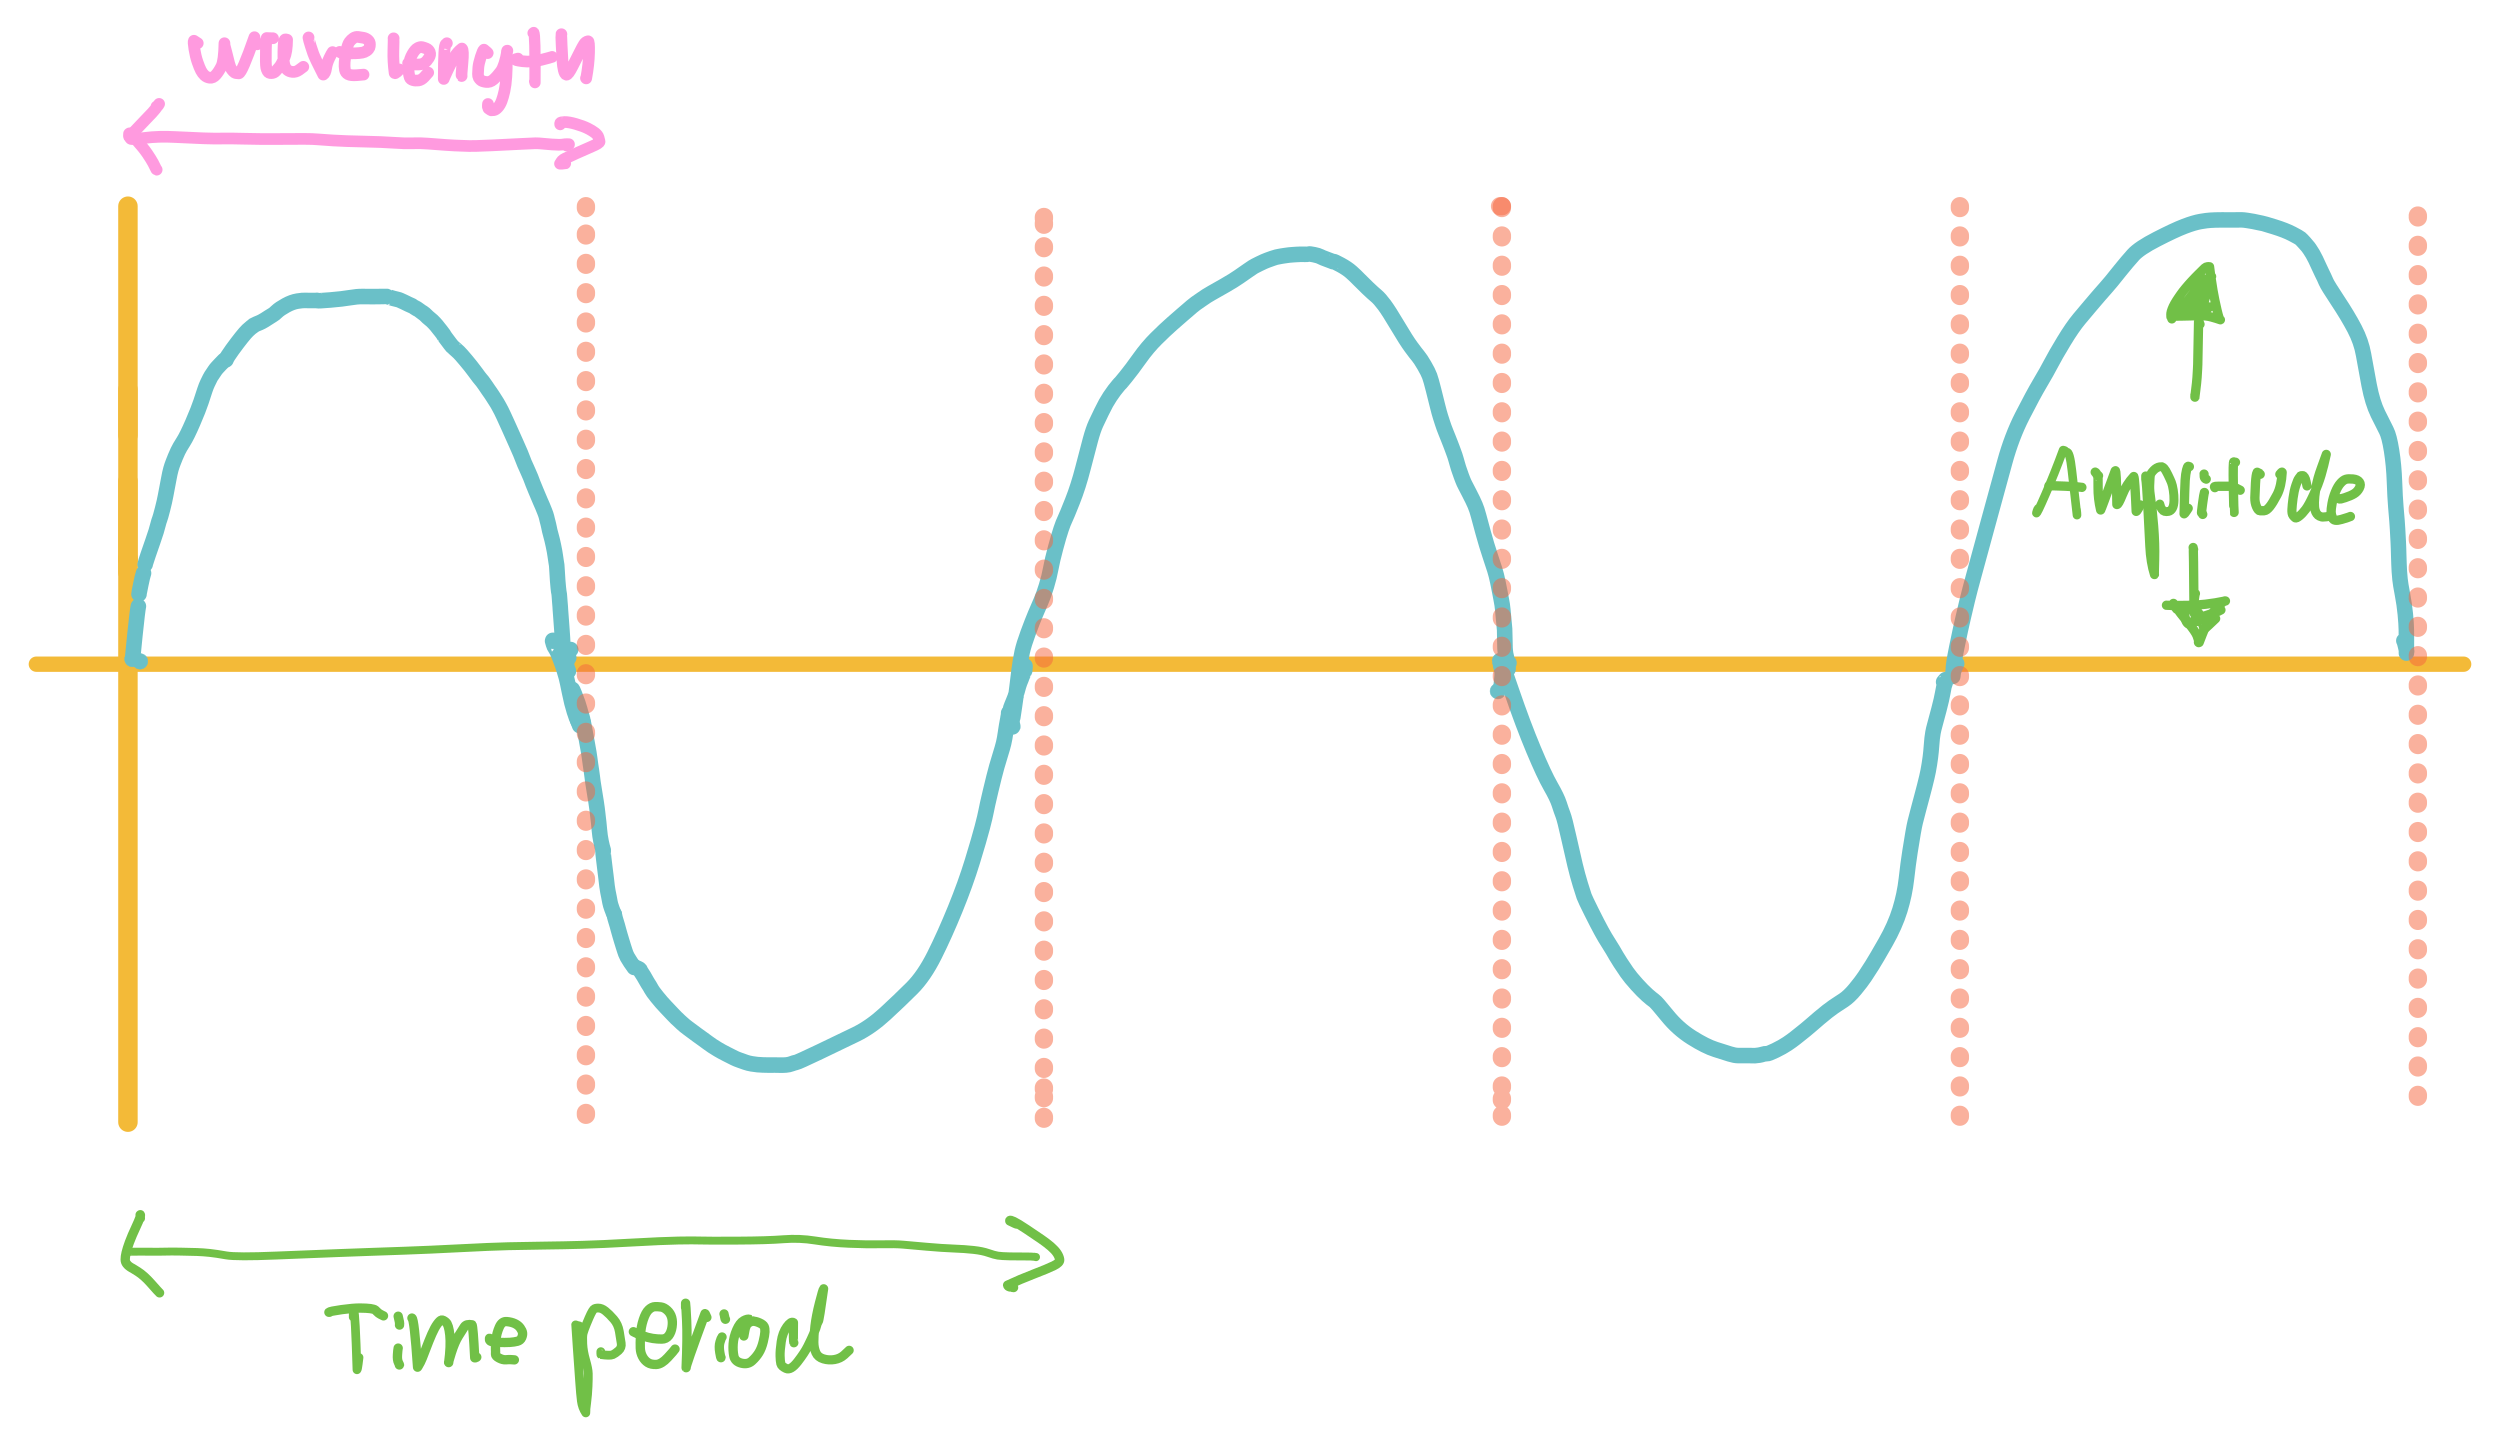 <?xml version="1.0" encoding="UTF-8" standalone="yes"?>
<svg xmlns="http://www.w3.org/2000/svg" xmlns:xlink="http://www.w3.org/1999/xlink" width="545.871pt" height="315.338pt" version="1.1" viewBox="9272.064 4622.977 545.871 315.338">
  <!--
	Exported with Concepts: Smarter Sketching
	Version: 1059 on iOS 15.4
	https://concepts.app/
	-->
  <title>Untitled</title>
  <desc>Drawing exported from Concepts: Smarter Sketching</desc>
  <defs></defs>
  <g id="Background" opacity="1.000">
    <path id="STROKE_a5b509de-0c33-4263-a0b4-8d5a5ff14898" opacity="1.000" fill="none" stroke="#f3ba38" stroke-width="4.250" stroke-opacity="1.000" stroke-linecap="round" stroke-linejoin="round" d="M 9299.999 4668.000 Q 9299.999 4673.558 9299.999 4678.000 Q 9299.999 4683.011 9299.999 4688.000 Q 9299.999 4695.599 9299.999 4708.000 Q 9299.999 4714.422 9299.999 4718.000 "></path>
    <path id="STROKE_1bead49c-bbff-4537-abce-db236adca454" opacity="1.000" fill="none" stroke="#f3ba38" stroke-width="4.250" stroke-opacity="1.000" stroke-linecap="round" stroke-linejoin="round" d="M 9299.999 4728.000 Q 9299.999 4733.312 9299.999 4738.000 Q 9299.999 4744.771 9299.999 4748.000 Q 9299.999 4754.494 9299.999 4758.000 Q 9299.999 4763.223 9299.999 4768.000 Q 9299.999 4774.598 9299.999 4778.000 Q 9299.999 4783.192 9299.999 4788.000 Q 9299.999 4793.993 9299.999 4798.000 Q 9299.999 4803.160 9299.999 4808.000 Q 9299.999 4813.895 9299.999 4818.000 Q 9299.999 4824.258 9299.999 4828.000 Q 9299.999 4833.560 9299.999 4838.000 Q 9299.999 4843.300 9299.999 4848.000 Q 9299.999 4853.242 9299.999 4858.000 Q 9299.999 4863.049 9299.999 4868.000 "></path>
    <path id="STROKE_0b2b8f2c-ee22-4515-b0f9-1497e9a110db" opacity="1.000" fill="none" stroke="#f3ba38" stroke-width="4.250" stroke-opacity="1.000" stroke-linecap="round" stroke-linejoin="round" d="M 9299.999 4708.000 Q 9299.999 4710.421 9299.999 4711.300 Q 9299.999 4712.179 9299.999 4718.000 Q 9299.999 4724.297 9299.999 4728.000 Q 9299.999 4733.379 9299.999 4738.000 Q 9299.999 4743.625 9299.999 4748.000 "></path>
    <circle id="STROKE_9f2314fd-2e7c-4229-b30d-fcf5336c4eea" opacity="1.000" fill="#f3ba38" stroke="#f3ba38" stroke-width="0.1" stroke-opacity="1.000" fill-opacity="1.000" cx="9299.999" cy="4745.058" r="2.125"></circle>
    <path id="STROKE_84868d18-7eba-4c40-b8cc-1593888e46da" opacity="1.000" fill="none" stroke="#f3ba38" stroke-width="3.345" stroke-opacity="1.000" stroke-linecap="round" stroke-linejoin="round" d="M 9280.000 4768.000 Q 9283.646 4768.000 9289.999 4768.000 Q 9295.783 4768.000 9299.999 4768.000 Q 9305.136 4768.000 9309.999 4768.000 Q 9315.475 4768.000 9319.999 4768.000 Q 9327.188 4768.000 9330.000 4768.000 Q 9335.842 4768.000 9340.000 4768.000 Q 9345.754 4768.000 9350.000 4768.000 Q 9355.213 4768.000 9358.974 4768.000 Q 9362.734 4768.000 9366.939 4768.000 Q 9371.144 4768.000 9373.832 4768.000 Q 9376.521 4768.000 9379.576 4768.000 Q 9382.633 4768.000 9387.605 4768.000 Q 9392.577 4768.000 9398.674 4768.000 Q 9404.770 4768.000 9420.000 4768.000 Q 9428.085 4768.000 9450.000 4768.000 Q 9455.528 4768.000 9462.516 4768.000 Q 9469.503 4768.000 9479.999 4768.000 Q 9484.867 4768.000 9489.370 4768.000 Q 9493.873 4768.000 9498.567 4768.000 Q 9503.262 4768.000 9508.098 4768.000 Q 9512.935 4768.000 9516.656 4768.000 Q 9520.379 4768.000 9523.243 4768.000 Q 9526.107 4768.000 9535.556 4768.000 Q 9545.004 4768.000 9551.619 4768.000 Q 9558.235 4768.000 9561.875 4768.000 Q 9565.516 4768.000 9574.369 4768.000 Q 9583.223 4768.000 9590.028 4768.000 Q 9596.834 4768.000 9600.820 4768.000 Q 9604.806 4768.000 9611.907 4768.000 Q 9619.009 4768.000 9622.473 4768.000 Q 9625.936 4768.000 9629.939 4768.000 Q 9633.942 4768.000 9635.830 4768.000 Q 9637.717 4768.000 9645.221 4768.000 Q 9652.726 4768.000 9670.000 4768.000 Q 9677.256 4768.000 9690.000 4768.000 Q 9698.095 4768.000 9719.999 4768.000 Q 9727.519 4768.000 9739.999 4768.000 Q 9746.222 4768.000 9750.000 4768.000 Q 9755.304 4768.000 9760.000 4768.000 Q 9765.217 4768.000 9770.000 4768.000 Q 9776.659 4768.000 9780.000 4768.000 Q 9785.651 4768.000 9789.999 4768.000 Q 9795.788 4768.000 9799.999 4768.000 Q 9805.500 4768.000 9809.999 4768.000 "></path>
    <circle id="STROKE_df3b0d08-b074-4caa-81c1-665833b01eb1" opacity="1.000" fill="#6ac0c8" stroke="#6ac0c8" stroke-width="0.1" stroke-opacity="1.000" fill-opacity="1.000" cx="9302.640" cy="4767.386" r="1.700"></circle>
    <circle id="STROKE_d724e783-8df2-4219-a0a0-2273be322f57" opacity="1.000" fill="#6ac0c8" stroke="#6ac0c8" stroke-width="0.1" stroke-opacity="1.000" fill-opacity="1.000" cx="9300.977" cy="4766.880" r="1.700"></circle>
    <path id="STROKE_cfa17789-0f34-4cab-a7f0-9dc8238f5920" opacity="1.000" fill="none" stroke="#6ac0c8" stroke-width="3.400" stroke-opacity="1.000" stroke-linecap="round" stroke-linejoin="round" d="M 9301.066 4766.729 Q 9300.953 4767.104 9301.527 4761.587 Q 9302.101 4756.070 9302.280 4755.354 "></path>
    <path id="STROKE_31382539-47df-441a-b3fb-da3c4504fb93" opacity="1.000" fill="none" stroke="#6ac0c8" stroke-width="3.400" stroke-opacity="1.000" stroke-linecap="round" stroke-linejoin="round" d="M 9302.414 4752.708 Q 9302.413 4752.514 9302.802 4750.623 Q 9303.190 4748.731 9303.404 4748.125 "></path>
    <path id="STROKE_113c81df-1e95-4816-87ae-a48f5d8e6f55" opacity="1.000" fill="none" stroke="#6ac0c8" stroke-width="3.400" stroke-opacity="1.000" stroke-linecap="round" stroke-linejoin="round" d="M 9303.764 4746.204 Q 9303.794 4745.965 9304.406 4744.142 Q 9305.020 4742.317 9305.449 4741.127 Q 9305.879 4739.937 9306.154 4739.018 Q 9306.431 4738.098 9306.596 4737.430 Q 9306.762 4736.761 9306.926 4736.354 Q 9307.089 4735.947 9307.551 4734.161 Q 9308.012 4732.374 9308.232 4731.151 Q 9308.452 4729.928 9308.567 4729.384 Q 9308.683 4728.840 9308.920 4727.525 Q 9309.158 4726.211 9309.379 4725.426 Q 9309.600 4724.642 9309.880 4723.938 Q 9310.160 4723.233 9310.348 4722.755 Q 9310.535 4722.277 9310.912 4721.482 Q 9311.288 4720.688 9312.092 4719.432 Q 9312.896 4718.175 9314.162 4715.245 Q 9315.429 4712.314 9315.964 4710.681 Q 9316.499 4709.048 9316.789 4708.163 Q 9317.079 4707.278 9317.402 4706.610 Q 9317.725 4705.942 9317.912 4705.575 Q 9318.099 4705.208 9318.140 4705.150 Q 9318.181 4705.092 9318.461 4704.677 Q 9318.740 4704.263 9318.964 4703.922 Q 9319.188 4703.581 9319.502 4703.240 Q 9319.816 4702.899 9320.220 4702.472 Q 9320.623 4702.045 9320.983 4701.683 "></path>
    <path id="STROKE_269b119f-b23b-48ce-9f57-1c4e85578141" opacity="1.000" fill="none" stroke="#6ac0c8" stroke-width="3.400" stroke-opacity="1.000" stroke-linecap="round" stroke-linejoin="round" d="M 9321.409 4701.548 Q 9321.593 4700.965 9322.771 4699.352 Q 9323.948 4697.738 9324.799 4696.673 Q 9325.648 4695.608 9326.152 4695.123 Q 9326.655 4694.638 9326.900 4694.465 Q 9327.146 4694.293 9327.283 4694.188 Q 9327.421 4694.083 9327.461 4694.069 Q 9327.502 4694.056 9327.402 4694.083 Q 9327.303 4694.110 9327.477 4693.994 Q 9327.649 4693.878 9328.061 4693.719 Q 9328.471 4693.560 9328.734 4693.443 Q 9328.998 4693.327 9329.188 4693.227 Q 9329.379 4693.127 9329.524 4693.038 Q 9329.670 4692.948 9329.895 4692.822 Q 9330.118 4692.696 9330.758 4692.268 Q 9331.398 4691.840 9331.645 4691.716 Q 9331.890 4691.592 9332.526 4690.989 Q 9333.163 4690.387 9334.500 4689.650 Q 9335.836 4688.914 9337.013 4688.727 Q 9338.189 4688.540 9338.762 4688.570 Q 9339.333 4688.601 9339.518 4688.593 Q 9339.702 4688.586 9339.973 4688.588 Q 9340.243 4688.590 9340.443 4688.590 Q 9340.643 4688.589 9340.961 4688.589 Q 9341.279 4688.589 9341.254 4688.564 Q 9341.228 4688.539 9341.366 4688.620 Q 9341.505 4688.701 9344.180 4688.479 Q 9346.854 4688.257 9348.447 4687.981 Q 9350.042 4687.706 9351.201 4687.725 Q 9352.360 4687.744 9352.990 4687.737 Q 9353.620 4687.730 9354.424 4687.734 Q 9355.228 4687.738 9355.745 4687.711 Q 9356.263 4687.684 9356.490 4687.713 Q 9356.718 4687.743 9356.705 4687.743 Q 9356.691 4687.743 9357.080 4687.873 Q 9357.470 4688.003 9357.955 4688.134 Q 9358.440 4688.264 9358.811 4688.344 Q 9359.181 4688.424 9359.445 4688.548 Q 9359.709 4688.672 9359.865 4688.743 Q 9360.021 4688.814 9360.146 4688.866 Q 9360.271 4688.919 9360.594 4689.083 Q 9360.916 4689.248 9361.240 4689.400 Q 9361.565 4689.552 9361.933 4689.710 Q 9362.300 4689.869 9362.334 4689.908 Q 9362.367 4689.948 9362.493 4690.023 Q 9362.619 4690.099 9363.168 4690.440 Q 9363.716 4690.782 9363.764 4690.832 Q 9363.812 4690.882 9364.320 4691.226 Q 9364.828 4691.569 9365.122 4691.889 Q 9365.416 4692.209 9365.807 4692.516 Q 9366.198 4692.823 9366.420 4693.033 Q 9366.641 4693.243 9366.941 4693.565 Q 9367.241 4693.887 9367.363 4694.037 Q 9367.484 4694.188 9367.770 4694.555 Q 9368.056 4694.921 9368.334 4695.259 Q 9368.613 4695.596 9368.792 4695.863 Q 9368.971 4696.130 9368.967 4696.117 Q 9368.963 4696.104 9368.911 4696.061 Q 9368.859 4696.017 9369.355 4696.721 Q 9369.852 4697.426 9370.389 4698.094 Q 9370.925 4698.763 9370.908 4698.727 Q 9370.893 4698.690 9371.369 4699.106 Q 9371.845 4699.522 9372.243 4699.900 Q 9372.642 4700.278 9373.805 4701.665 Q 9374.967 4703.052 9375.666 4704.010 Q 9376.365 4704.968 9376.658 4705.345 Q 9376.950 4705.721 9377.053 4705.830 Q 9377.156 4705.939 9377.383 4706.221 Q 9377.610 4706.502 9378.045 4707.146 Q 9378.480 4707.789 9378.710 4708.126 Q 9378.939 4708.463 9379.107 4708.690 Q 9379.274 4708.918 9379.528 4709.311 Q 9379.782 4709.703 9380.141 4710.271 Q 9380.498 4710.839 9380.619 4711.024 Q 9380.741 4711.210 9381.081 4711.851 Q 9381.421 4712.491 9381.546 4712.729 Q 9381.671 4712.967 9382.033 4713.745 Q 9382.395 4714.522 9383.226 4716.363 Q 9384.057 4718.204 9384.698 4719.650 Q 9385.340 4721.098 9385.703 4721.935 Q 9386.067 4722.771 9386.252 4723.323 Q 9386.436 4723.874 9386.572 4724.146 Q 9386.709 4724.419 9386.949 4724.981 Q 9387.190 4725.544 9387.453 4726.113 Q 9387.715 4726.682 9387.935 4727.229 Q 9388.154 4727.776 9388.238 4728.027 Q 9388.321 4728.278 9388.418 4728.508 Q 9388.516 4728.738 9389.107 4730.193 Q 9389.699 4731.649 9390.030 4732.379 Q 9390.361 4733.109 9390.516 4733.484 Q 9390.670 4733.859 9390.976 4734.616 Q 9391.281 4735.374 9391.394 4735.846 Q 9391.506 4736.317 9391.564 4736.556 Q 9391.624 4736.795 9391.691 4737.034 Q 9391.758 4737.272 9391.820 4737.557 Q 9391.884 4737.841 9391.946 4738.135 Q 9392.009 4738.429 9392.096 4738.854 Q 9392.183 4739.279 9392.389 4739.975 Q 9392.595 4740.670 9392.896 4742.082 Q 9393.196 4743.494 9393.310 4744.372 Q 9393.423 4745.250 9393.497 4745.634 Q 9393.571 4746.018 9393.618 4746.389 Q 9393.665 4746.761 9393.707 4747.730 Q 9393.750 4748.699 9393.829 4749.708 Q 9393.908 4750.716 9393.966 4751.277 Q 9394.023 4751.838 9394.061 4752.092 Q 9394.098 4752.346 9394.117 4752.415 Q 9394.136 4752.484 9394.179 4752.808 Q 9394.222 4753.131 9394.226 4753.382 Q 9394.229 4753.633 9394.295 4754.316 Q 9394.359 4754.999 9394.389 4755.460 Q 9394.419 4755.921 9394.432 4756.200 Q 9394.443 4756.479 9394.473 4756.735 Q 9394.501 4756.991 9394.592 4758.336 Q 9394.684 4759.681 9394.759 4760.593 Q 9394.834 4761.506 9394.863 4762.126 Q 9394.894 4762.746 9394.930 4763.300 Q 9394.965 4763.854 9394.994 4764.163 Q 9395.023 4764.473 9395.029 4764.720 Q 9395.036 4764.967 9395.071 4765.268 Q 9395.106 4765.569 9395.131 4765.750 Q 9395.155 4765.932 9395.139 4765.796 Q 9395.122 4765.660 9395.205 4766.627 Q 9395.288 4767.595 9395.423 4768.666 L 9395.457 4768.666 Q 9395.431 4768.673 9395.438 4768.475 Q 9395.443 4768.277 9395.720 4767.633 Q 9395.996 4766.989 9396.243 4766.593 "></path>
    <path id="STROKE_af1ee5e5-5730-4477-8ca0-27eaa7e86612" opacity="1.000" fill="none" stroke="#6ac0c8" stroke-width="3.400" stroke-opacity="1.000" stroke-linecap="round" stroke-linejoin="round" d="M 9396.670 4764.807 Q 9396.057 4765.035 9394.603 4764.437 L 9394.637 4764.437 Q 9394.791 4764.933 9395.359 4766.942 Q 9395.929 4768.953 9396.176 4769.525 "></path>
    <path id="STROKE_7146b1b4-66d6-4158-a369-8ac9681bb6c8" opacity="1.000" fill="none" stroke="#6ac0c8" stroke-width="3.400" stroke-opacity="1.000" stroke-linecap="round" stroke-linejoin="round" d="M 9397.029 4773.536 Q 9397.014 4773.315 9397.477 4774.472 Q 9397.938 4775.628 9398.223 4776.454 Q 9398.507 4777.280 9398.654 4777.849 Q 9398.801 4778.417 9398.869 4778.661 Q 9398.938 4778.905 9399.062 4779.218 Q 9399.188 4779.530 9399.506 4781.137 Q 9399.823 4782.744 9400.029 4783.925 Q 9400.235 4785.105 9400.379 4785.882 Q 9400.523 4786.658 9400.627 4787.279 Q 9400.731 4787.899 9400.801 4788.448 Q 9400.870 4788.998 9400.983 4789.795 Q 9401.097 4790.592 9401.202 4791.270 Q 9401.308 4791.948 9401.369 4792.491 Q 9401.432 4793.034 9401.533 4793.777 Q 9401.634 4794.521 9401.863 4795.857 Q 9402.093 4797.192 9402.223 4798.075 Q 9402.352 4798.958 9402.421 4799.457 Q 9402.490 4799.957 9402.534 4800.379 Q 9402.578 4800.801 9402.658 4801.483 Q 9402.737 4802.167 9402.789 4802.582 Q 9402.842 4802.997 9402.948 4804.250 Q 9403.055 4805.503 9403.297 4806.691 Q 9403.538 4807.879 9403.752 4808.519 "></path>
    <path id="STROKE_ad86954d-8952-4800-b4d9-b8e5f9f9fd04" opacity="1.000" fill="none" stroke="#6ac0c8" stroke-width="3.400" stroke-opacity="1.000" stroke-linecap="round" stroke-linejoin="round" d="M 9403.752 4808.957 Q 9403.724 4809.071 9403.883 4810.425 Q 9404.041 4811.779 9404.146 4812.597 Q 9404.253 4813.414 9404.334 4814.087 Q 9404.415 4814.760 9404.479 4815.305 Q 9404.543 4815.850 9404.614 4816.483 Q 9404.686 4817.116 9404.798 4817.641 Q 9404.910 4818.165 9405.035 4818.827 Q 9405.161 4819.489 9405.257 4820.002 Q 9405.353 4820.516 9405.659 4821.372 Q 9405.966 4822.228 9406.180 4822.624 "></path>
    <path id="STROKE_37779548-b395-4020-8d02-0fd03a32c47e" opacity="1.000" fill="none" stroke="#6ac0c8" stroke-width="3.400" stroke-opacity="1.000" stroke-linecap="round" stroke-linejoin="round" d="M 9406.180 4822.623 Q 9406.354 4823.476 9406.531 4824.002 Q 9406.707 4824.528 9406.848 4825.047 Q 9406.989 4825.566 9407.098 4825.976 Q 9407.205 4826.385 9407.427 4827.142 Q 9407.648 4827.898 9407.816 4828.448 Q 9407.984 4828.998 9408.163 4829.577 Q 9408.342 4830.156 9408.469 4830.533 Q 9408.597 4830.909 9408.707 4831.222 Q 9408.816 4831.535 9409.037 4831.933 Q 9409.258 4832.330 9409.753 4833.093 Q 9410.248 4833.855 9410.540 4834.217 "></path>
    <path id="STROKE_01254a43-306c-4a4e-877f-cd18ddc62f5c" opacity="1.000" fill="none" stroke="#6ac0c8" stroke-width="3.400" stroke-opacity="1.000" stroke-linecap="round" stroke-linejoin="round" d="M 9410.878 4834.217 Q 9412.002 4834.663 9411.776 4834.782 Q 9412.193 4835.375 9412.631 4836.118 Q 9413.068 4836.862 9413.173 4837.070 Q 9413.277 4837.279 9413.526 4837.673 Q 9413.775 4838.066 9413.923 4838.292 Q 9414.070 4838.518 9414.305 4838.970 Q 9414.538 4839.423 9415.532 4840.657 Q 9416.526 4841.892 9417.418 4842.822 Q 9418.311 4843.751 9418.921 4844.408 Q 9419.531 4845.065 9419.713 4845.229 Q 9419.896 4845.394 9420.064 4845.548 Q 9420.233 4845.703 9420.271 4845.749 Q 9420.311 4845.795 9420.963 4846.393 Q 9421.615 4846.990 9422.212 4847.425 Q 9422.809 4847.860 9423.248 4848.193 Q 9423.688 4848.527 9424.330 4848.996 Q 9424.973 4849.466 9425.531 4849.857 Q 9426.089 4850.249 9426.614 4850.650 Q 9427.140 4851.051 9427.638 4851.372 Q 9428.136 4851.693 9428.839 4852.119 Q 9429.542 4852.546 9430.750 4853.159 Q 9431.957 4853.771 9432.408 4853.996 Q 9432.858 4854.220 9433.570 4854.470 Q 9434.281 4854.721 9434.867 4854.929 Q 9435.453 4855.137 9436.208 4855.266 Q 9436.963 4855.395 9437.479 4855.439 Q 9437.993 4855.483 9438.622 4855.506 Q 9439.251 4855.528 9439.814 4855.533 Q 9440.379 4855.537 9440.584 4855.536 Q 9440.789 4855.535 9441.135 4855.526 Q 9441.481 4855.518 9442.224 4855.545 Q 9442.966 4855.572 9443.659 4855.517 Q 9444.353 4855.462 9444.900 4855.251 Q 9445.447 4855.040 9445.912 4854.946 Q 9446.378 4854.853 9451.045 4852.625 Q 9455.713 4850.397 9458.955 4848.816 Q 9462.197 4847.235 9465.367 4844.311 Q 9468.538 4841.387 9471.182 4838.749 Q 9473.824 4836.111 9476.097 4831.570 Q 9478.369 4827.028 9480.629 4821.481 Q 9482.888 4815.935 9484.385 4811.049 Q 9485.882 4806.163 9486.541 4803.641 Q 9487.200 4801.119 9487.377 4800.123 Q 9487.553 4799.126 9488.367 4795.682 Q 9489.183 4792.237 9489.703 4790.393 Q 9490.224 4788.548 9490.470 4787.825 Q 9490.716 4787.103 9490.896 4786.418 Q 9491.078 4785.732 9491.207 4785.253 Q 9491.337 4784.774 9491.438 4784.128 Q 9491.537 4783.482 9491.558 4783.365 Q 9491.578 4783.249 9491.608 4783.073 Q 9491.639 4782.897 9491.693 4782.489 Q 9491.749 4782.081 9491.859 4781.430 Q 9491.971 4780.778 9492.047 4780.404 Q 9492.122 4780.031 9492.188 4779.642 Q 9492.252 4779.252 9492.383 4778.821 Q 9492.514 4778.391 9492.573 4778.233 Q 9492.633 4778.076 9492.639 4778.002 Q 9492.644 4777.929 9492.756 4777.596 Q 9492.867 4777.264 9492.989 4776.969 Q 9493.111 4776.674 9493.350 4776.094 Q 9493.587 4775.513 9493.729 4775.137 Q 9493.872 4774.761 9493.869 4774.775 Q 9493.865 4774.789 9494.008 4774.349 Q 9494.149 4773.908 9494.158 4773.876 Q 9494.166 4773.844 9494.180 4773.820 Q 9494.193 4773.796 9494.243 4773.567 Q 9494.293 4773.339 9494.441 4772.830 Q 9494.591 4772.321 9494.706 4772.041 Q 9494.821 4771.760 9494.840 4771.725 Q 9494.859 4771.690 9495.010 4771.286 Q 9495.160 4770.882 9495.195 4770.787 Q 9495.230 4770.692 9495.232 4770.687 Q 9495.235 4770.681 9495.252 4770.635 Q 9495.270 4770.589 9495.268 4770.603 Q 9495.266 4770.616 9495.561 4769.946 Q 9495.855 4769.275 9495.822 4769.340 Q 9495.790 4769.404 9495.816 4769.295 Q 9495.844 4769.187 9495.861 4768.776 Q 9495.879 4768.365 9495.874 4768.439 Q 9495.869 4768.513 9495.871 4768.509 Q 9495.872 4768.506 9495.871 4768.380 Q 9495.838 4768.523 9495.804 4768.666 "></path>
    <path id="STROKE_2d9adaf8-7d26-4230-9544-fb64368c7ef4" opacity="1.000" fill="none" stroke="#6ac0c8" stroke-width="3.400" stroke-opacity="1.000" stroke-linecap="round" stroke-linejoin="round" d="M 9392.895 4762.802 Q 9392.860 4762.802 9392.760 4762.802 Q 9392.761 4763.050 9392.752 4763.010 Q 9392.744 4762.971 9392.747 4762.955 Q 9392.750 4762.939 9392.720 4762.934 Q 9392.689 4762.928 9392.909 4763.605 Q 9393.129 4764.282 9393.286 4764.472 Q 9393.443 4764.661 9393.539 4764.870 Q 9393.636 4765.080 9393.746 4765.260 Q 9393.856 4765.440 9394.363 4766.760 Q 9394.870 4768.079 9395.185 4769.061 Q 9395.499 4770.043 9395.723 4770.892 Q 9395.946 4771.740 9396.434 4774.181 Q 9396.922 4776.622 9397.459 4778.293 Q 9397.997 4779.965 9398.244 4780.395 "></path>
    <path id="STROKE_9728021c-7d80-4478-979e-9e256db2b3ae" opacity="1.000" fill="none" stroke="#6ac0c8" stroke-width="3.400" stroke-opacity="1.000" stroke-linecap="round" stroke-linejoin="round" d="M 9398.244 4780.327 Q 9398.032 4779.779 9398.638 4781.405 Q 9398.750 4781.405 9398.963 4781.245 Q 9399.177 4781.085 9399.391 4780.765 "></path>
    <path id="STROKE_cabd7f72-d4ca-4e49-bfce-27d26516c594" opacity="1.000" fill="none" stroke="#6ac0c8" stroke-width="3.400" stroke-opacity="1.000" stroke-linecap="round" stroke-linejoin="round" d="M 9493.150 4781.692 Q 9493.434 4781.818 9492.297 4778.676 Q 9492.297 4779.628 9492.331 4779.510 Q 9492.545 4779.796 9492.725 4779.906 "></path>
    <path id="STROKE_0e5fe7ba-78d5-42f7-802d-b416cdbad1c6" opacity="1.000" fill="none" stroke="#6ac0c8" stroke-width="3.400" stroke-opacity="1.000" stroke-linecap="round" stroke-linejoin="round" d="M 9492.791 4779.973 Q 9492.802 4779.987 9492.828 4779.993 Q 9492.854 4779.999 9492.859 4779.965 Q 9492.865 4779.931 9492.850 4779.977 Q 9492.835 4780.023 9493.002 4779.869 Q 9493.168 4779.714 9493.188 4779.654 Q 9493.206 4779.594 9493.185 4779.671 Q 9493.163 4779.749 9493.225 4779.511 Q 9493.285 4779.272 9493.518 4777.538 Q 9493.750 4775.804 9493.905 4774.819 Q 9494.061 4773.833 9494.160 4772.812 Q 9494.259 4771.791 9494.578 4769.382 Q 9494.896 4766.974 9495.254 4765.340 Q 9495.611 4763.705 9496.551 4761.167 Q 9497.490 4758.628 9498.152 4757.057 Q 9498.815 4755.485 9499.383 4754.200 Q 9499.950 4752.915 9500.557 4750.927 Q 9501.164 4748.938 9501.495 4747.127 Q 9501.826 4745.315 9502.551 4742.611 Q 9503.276 4739.906 9503.762 4738.475 Q 9504.246 4737.043 9504.598 4736.343 Q 9504.948 4735.644 9506.238 4732.388 Q 9507.528 4729.132 9508.533 4725.202 Q 9509.539 4721.272 9510.153 4719.009 Q 9510.768 4716.746 9511.352 4715.488 Q 9511.935 4714.229 9512.561 4712.950 Q 9513.187 4711.671 9513.554 4711.011 Q 9513.921 4710.350 9514.428 4709.576 Q 9514.936 4708.802 9515.409 4708.185 Q 9515.883 4707.567 9516.295 4707.087 Q 9516.707 4706.607 9516.685 4706.670 Q 9516.662 4706.732 9517.889 4705.230 Q 9519.115 4703.729 9520.872 4701.259 Q 9522.629 4698.790 9524.541 4696.893 Q 9526.453 4694.996 9527.967 4693.665 Q 9529.479 4692.334 9530.274 4691.650 Q 9531.069 4690.966 9531.494 4690.605 Q 9531.920 4690.245 9532.287 4689.917 Q 9532.654 4689.589 9533.151 4689.235 Q 9533.648 4688.880 9534.388 4688.377 Q 9535.127 4687.873 9535.496 4687.622 Q 9535.865 4687.371 9536.559 4686.987 Q 9537.252 4686.604 9539.392 4685.379 Q 9541.531 4684.155 9542.624 4683.378 Q 9543.717 4682.601 9544.552 4682.036 Q 9545.387 4681.471 9545.631 4681.304 Q 9545.876 4681.136 9547.037 4680.563 Q 9548.197 4679.991 9548.803 4679.779 Q 9549.408 4679.567 9549.932 4679.375 Q 9550.455 4679.183 9550.737 4679.124 Q 9551.020 4679.066 9551.326 4679.006 Q 9551.633 4678.946 9551.859 4678.905 Q 9552.087 4678.864 9552.432 4678.815 Q 9552.777 4678.766 9553.025 4678.731 Q 9553.273 4678.697 9553.547 4678.662 Q 9553.820 4678.628 9554.264 4678.599 Q 9554.708 4678.570 9555.121 4678.542 Q 9555.534 4678.515 9556.010 4678.501 Q 9556.484 4678.488 9557.006 4678.509 Q 9557.526 4678.530 9557.768 4678.455 Q 9558.008 4678.379 9558.985 4678.587 Q 9559.963 4678.796 9560.305 4678.985 Q 9560.646 4679.175 9560.922 4679.270 Q 9561.197 4679.365 9561.657 4679.551 Q 9562.117 4679.736 9562.591 4679.902 Q 9563.064 4680.067 9563.113 4680.108 Q 9563.161 4680.149 9563.251 4680.090 Q 9563.341 4680.031 9564.779 4680.808 Q 9566.218 4681.585 9567.150 4682.418 Q 9568.083 4683.251 9568.808 4684.012 Q 9569.532 4684.772 9570.720 4685.899 Q 9571.907 4687.026 9572.599 4687.601 Q 9573.290 4688.175 9574.307 4689.533 Q 9575.322 4690.891 9577.215 4694.089 Q 9579.107 4697.288 9580.177 4698.740 Q 9581.246 4700.192 9581.735 4700.768 Q 9582.225 4701.344 9583.066 4702.789 Q 9583.908 4704.233 9584.223 4705.100 Q 9584.537 4705.966 9585.068 4708.083 Q 9585.599 4710.200 9585.963 4711.667 Q 9586.328 4713.134 9586.590 4713.958 Q 9586.853 4714.781 9587.025 4715.312 Q 9587.197 4715.843 9587.368 4716.317 Q 9587.539 4716.791 9587.797 4717.425 Q 9588.054 4718.059 9588.279 4718.623 Q 9588.506 4719.188 9588.747 4719.810 Q 9588.988 4720.431 9589.100 4720.735 Q 9589.211 4721.040 9589.418 4721.596 Q 9589.625 4722.152 9589.738 4722.485 Q 9589.853 4722.817 9589.994 4723.321 Q 9590.137 4723.826 9590.275 4724.315 Q 9590.413 4724.806 9590.516 4725.128 Q 9590.617 4725.450 9590.738 4725.782 Q 9590.858 4726.114 9590.949 4726.375 Q 9591.039 4726.635 9591.121 4726.873 Q 9591.204 4727.111 9591.453 4727.751 Q 9591.702 4728.391 9591.963 4728.880 Q 9592.225 4729.370 9592.750 4730.403 Q 9593.275 4731.437 9593.598 4732.078 Q 9593.921 4732.719 9594.140 4733.261 Q 9594.358 4733.802 9594.551 4734.354 Q 9594.744 4734.906 9594.932 4735.663 Q 9595.118 4736.420 9595.911 4739.285 Q 9596.704 4742.149 9597.399 4744.209 Q 9598.095 4746.269 9598.450 4747.412 Q 9598.806 4748.556 9599.104 4749.995 Q 9599.402 4751.435 9599.562 4752.291 Q 9599.723 4753.147 9599.852 4753.822 Q 9599.981 4754.497 9600.062 4754.999 Q 9600.142 4755.500 9600.197 4756.127 Q 9600.254 4756.753 9600.279 4757.047 Q 9600.306 4757.340 9600.398 4758.282 Q 9600.492 4759.225 9600.525 4759.671 Q 9600.559 4760.118 9600.595 4760.419 Q 9600.631 4760.721 9600.633 4762.215 Q 9600.636 4763.708 9600.681 4764.476 Q 9600.726 4765.243 9600.816 4765.741 Q 9600.908 4766.239 9601.011 4766.617 Q 9601.113 4766.996 9601.139 4767.160 Q 9601.163 4767.324 9601.254 4767.858 Q 9601.346 4768.392 9601.347 4768.493 Q 9601.348 4768.594 9601.345 4768.505 Q 9601.342 4768.416 9601.344 4769.087 Q 9601.320 4768.609 9601.383 4768.246 Q 9601.445 4767.883 9601.546 4767.739 "></path>
    <circle id="STROKE_e8d7cc26-5b67-4ce5-8941-32c810220fbb" opacity="1.000" fill="#6ac0c8" stroke="#6ac0c8" stroke-width="0.1" stroke-opacity="1.000" fill-opacity="1.000" cx="9599.118" cy="4773.890" r="1.700"></circle>
    <path id="STROKE_b3c7d8e4-6a86-4c52-afcf-2ab60a0dd15a" opacity="1.000" fill="none" stroke="#6ac0c8" stroke-width="3.400" stroke-opacity="1.000" stroke-linecap="round" stroke-linejoin="round" d="M 9599.838 4772.812 Q 9599.907 4772.125 9599.994 4771.323 Q 9600.082 4770.522 9600.070 4770.095 Q 9600.059 4769.668 9600.062 4769.679 Q 9600.064 4769.689 9600.063 4769.676 Q 9600.062 4769.663 9600.063 4769.739 Q 9600.064 4769.815 9600.070 4769.798 Q 9600.076 4769.780 9600.062 4769.690 Q 9600.048 4769.601 9600.080 4769.754 Q 9600.113 4769.907 9600.098 4769.809 Q 9600.081 4769.711 9599.920 4768.993 Q 9599.758 4768.274 9599.730 4768.283 Q 9599.703 4768.292 9599.708 4768.275 Q 9599.713 4768.259 9599.598 4767.712 Q 9599.482 4767.166 9599.527 4767.379 Q 9599.573 4767.593 9599.546 4767.234 Q 9599.591 4767.234 9599.771 4767.234 Q 9599.647 4766.688 9602.133 4773.932 Q 9604.617 4781.175 9606.915 4786.664 Q 9609.213 4792.153 9610.639 4794.637 Q 9612.063 4797.121 9612.511 4798.521 Q 9612.958 4799.920 9613.336 4800.894 Q 9613.715 4801.867 9614.561 4805.673 Q 9615.407 4809.479 9615.969 4811.817 Q 9616.530 4814.155 9617.136 4816.122 Q 9617.741 4818.089 9617.955 4818.692 Q 9618.169 4819.296 9619.543 4822.050 Q 9620.916 4824.805 9621.749 4826.321 Q 9622.582 4827.838 9623.162 4828.715 Q 9623.743 4829.592 9624.209 4830.402 Q 9624.674 4831.211 9624.987 4831.739 Q 9625.301 4832.268 9625.898 4833.207 Q 9626.497 4834.146 9627.289 4835.281 Q 9628.080 4836.416 9629.438 4837.914 Q 9630.797 4839.411 9631.734 4840.242 Q 9632.672 4841.073 9633.205 4841.440 Q 9633.739 4841.807 9636.082 4844.713 Q 9638.426 4847.619 9641.463 4849.532 Q 9644.501 4851.446 9646.633 4852.124 Q 9648.764 4852.803 9649.791 4853.126 Q 9650.819 4853.449 9651.578 4853.456 Q 9652.338 4853.463 9652.913 4853.461 Q 9653.488 4853.459 9653.947 4853.456 Q 9654.406 4853.454 9654.660 4853.471 Q 9654.915 4853.488 9655.260 4853.479 Q 9655.604 4853.469 9656.153 4853.373 Q 9656.702 4853.277 9657.047 4853.156 Q 9657.392 4853.034 9657.793 4853.060 Q 9658.193 4853.084 9659.732 4852.332 Q 9661.272 4851.580 9662.311 4850.884 Q 9663.350 4850.188 9664.043 4849.634 Q 9664.735 4849.081 9665.291 4848.639 Q 9665.848 4848.196 9666.317 4847.816 Q 9666.787 4847.436 9667.543 4846.779 Q 9668.300 4846.124 9669.285 4845.277 Q 9670.270 4844.432 9671.072 4843.812 Q 9671.875 4843.191 9672.385 4842.841 Q 9672.894 4842.490 9673.147 4842.329 Q 9673.401 4842.168 9674.600 4841.379 Q 9675.799 4840.589 9677.127 4838.986 Q 9678.455 4837.383 9679.229 4836.224 Q 9680.003 4835.064 9680.834 4833.742 Q 9681.666 4832.420 9683.763 4828.744 Q 9685.859 4825.067 9686.902 4821.670 Q 9687.946 4818.273 9688.326 4814.895 Q 9688.706 4811.517 9689.105 4808.976 Q 9689.505 4806.436 9689.783 4804.828 Q 9690.062 4803.221 9690.263 4802.421 Q 9690.463 4801.622 9690.955 4799.745 Q 9691.446 4797.869 9691.773 4796.674 Q 9692.100 4795.479 9692.297 4794.681 Q 9692.494 4793.882 9692.787 4792.681 Q 9693.081 4791.479 9693.342 4789.821 Q 9693.603 4788.162 9693.698 4787.087 Q 9693.794 4786.012 9693.845 4785.357 Q 9693.896 4784.703 9693.946 4784.202 Q 9693.997 4783.702 9694.123 4782.972 Q 9694.249 4782.241 9694.533 4781.239 Q 9694.816 4780.236 9695.432 4777.886 Q 9696.047 4775.535 9696.237 4774.390 Q 9696.428 4773.246 9696.530 4772.863 Q 9696.633 4772.480 9696.768 4772.120 Q 9696.901 4771.760 9696.885 4771.780 Q 9696.868 4771.800 9696.877 4771.791 Q 9696.886 4771.782 9696.883 4771.699 Q 9696.879 4771.616 9696.881 4771.379 Q 9696.667 4771.632 9696.453 4771.885 "></path>
    <path id="STROKE_ddd70768-6444-4ad3-95e1-451238dd6571" opacity="1.000" fill="none" stroke="#6ac0c8" stroke-width="3.384" stroke-opacity="1.000" stroke-linecap="round" stroke-linejoin="round" d="M 9699.308 4767.874 Q 9698.811 4769.024 9698.915 4768.775 Q 9698.529 4769.783 9698.580 4769.585 Q 9698.632 4769.387 9698.608 4769.565 Q 9698.585 4769.743 9698.607 4769.493 Q 9698.630 4769.244 9698.454 4770.671 Q 9698.502 4769.259 9698.566 4769.239 Q 9698.516 4768.275 9699.342 4764.234 Q 9700.168 4760.193 9700.733 4757.807 Q 9701.299 4755.419 9701.609 4754.095 Q 9701.920 4752.771 9702.245 4751.574 Q 9702.570 4750.378 9703.040 4748.627 Q 9703.510 4746.876 9705.904 4738.118 Q 9708.299 4729.359 9709.812 4723.842 Q 9711.324 4718.324 9713.646 4713.772 Q 9715.968 4709.220 9717.484 4706.664 Q 9719.001 4704.109 9719.935 4702.312 Q 9720.868 4700.516 9722.717 4697.463 Q 9724.566 4694.411 9726.070 4692.606 Q 9727.575 4690.801 9728.396 4689.839 Q 9729.219 4688.876 9729.736 4688.267 Q 9730.254 4687.657 9730.592 4687.270 Q 9730.931 4686.883 9731.831 4685.864 Q 9732.731 4684.845 9733.126 4684.349 Q 9733.521 4683.854 9735.025 4681.987 Q 9736.530 4680.120 9737.857 4678.643 Q 9739.185 4677.165 9743.020 4675.196 Q 9746.854 4673.228 9749.004 4672.404 Q 9751.154 4671.581 9752.566 4671.343 Q 9753.978 4671.105 9754.656 4671.069 Q 9755.334 4671.034 9755.825 4671.013 Q 9756.316 4670.992 9757.129 4670.995 Q 9757.940 4670.998 9758.715 4670.997 Q 9759.489 4670.996 9759.902 4670.998 Q 9760.316 4671.000 9760.736 4670.990 Q 9761.155 4670.979 9761.548 4670.986 Q 9761.940 4670.993 9762.688 4671.102 Q 9763.436 4671.210 9764.080 4671.333 Q 9764.726 4671.457 9765.299 4671.590 Q 9765.871 4671.723 9766.078 4671.749 Q 9766.286 4671.775 9768.664 4672.510 Q 9771.043 4673.245 9772.556 4674.034 Q 9774.068 4674.823 9774.336 4675.044 Q 9774.604 4675.265 9775.273 4676.009 Q 9775.942 4676.753 9776.055 4676.921 Q 9776.166 4677.088 9776.408 4677.415 Q 9776.651 4677.741 9777.045 4678.423 Q 9777.438 4679.104 9777.686 4679.638 Q 9777.933 4680.171 9778.322 4681.012 Q 9778.712 4681.854 9779.057 4682.580 Q 9779.402 4683.306 9779.515 4683.514 Q 9779.627 4683.722 9779.963 4684.519 Q 9780.300 4685.315 9782.496 4688.625 Q 9784.692 4691.935 9786.170 4694.747 Q 9787.647 4697.560 9788.139 4700.404 Q 9788.629 4703.249 9789.359 4707.067 Q 9790.091 4710.887 9791.281 4713.321 Q 9792.471 4715.756 9793.112 4716.971 Q 9793.754 4718.186 9794.260 4721.385 Q 9794.767 4724.583 9794.893 4728.146 Q 9795.019 4731.709 9795.191 4733.661 Q 9795.363 4735.612 9795.448 4736.731 Q 9795.533 4737.851 9795.568 4738.516 Q 9795.604 4739.181 9795.643 4739.906 Q 9795.683 4740.631 9795.723 4741.370 Q 9795.763 4742.109 9795.779 4742.733 Q 9795.795 4743.357 9795.822 4744.309 Q 9795.851 4745.260 9795.883 4746.182 Q 9795.914 4747.103 9795.959 4747.771 Q 9796.004 4748.438 9796.104 4749.468 Q 9796.205 4750.498 9796.631 4752.707 Q 9797.056 4754.916 9797.263 4757.081 Q 9797.470 4759.246 9797.486 4760.542 Q 9797.504 4761.837 9797.500 4762.580 Q 9797.495 4763.322 9797.496 4763.840 Q 9797.498 4764.358 9797.498 4764.812 Q 9797.497 4765.268 9797.498 4765.261 Q 9797.498 4765.254 9797.498 4765.582 Q 9797.499 4764.960 9797.554 4765.187 Q 9797.608 4765.414 9797.361 4764.302 Q 9797.115 4763.189 9796.936 4762.869 "></path>
    <path id="STROKE_353ba14a-2e75-4af8-a2ff-ff8675189905" opacity="1.000" fill="none" stroke="#71c047" stroke-width="2.040" stroke-opacity="1.000" stroke-linecap="round" stroke-linejoin="round" d="M 9751.325 4709.216 Q 9751.325 4709.188 9751.325 4709.691 Q 9751.285 4709.760 9751.494 4708.164 Q 9751.703 4706.567 9751.785 4705.409 Q 9751.867 4704.250 9751.893 4703.618 Q 9751.919 4702.985 9751.943 4702.511 Q 9751.969 4702.036 9751.960 4701.565 Q 9751.951 4701.094 9752.122 4693.211 Q 9752.156 4693.211 9752.235 4693.211 Q 9752.247 4693.241 9752.217 4693.147 Q 9752.188 4693.054 9752.273 4693.360 Q 9752.359 4693.667 9752.424 4693.775 "></path>
    <path id="STROKE_9ed209e7-54e1-45e0-8f5b-7a1b89c1d646" opacity="1.000" fill="none" stroke="#71c047" stroke-width="2.021" stroke-opacity="1.000" stroke-linecap="round" stroke-linejoin="round" d="M 9746.286 4692.610 Q 9746.277 4692.341 9746.228 4691.979 Q 9746.232 4692.051 9748.514 4691.995 Q 9750.795 4691.939 9752.281 4691.907 Q 9753.768 4691.875 9754.953 4692.206 Q 9756.139 4692.536 9756.888 4692.803 Q 9756.683 4692.954 9756.148 4690.674 Q 9755.613 4688.393 9755.270 4686.395 Q 9754.926 4684.396 9754.781 4683.271 Q 9754.638 4682.146 9754.518 4681.220 Q 9754.368 4681.177 9754.031 4681.225 Q 9753.693 4681.273 9753.502 4681.457 Q 9753.311 4681.640 9753.104 4681.840 Q 9752.896 4682.040 9752.715 4682.223 Q 9752.535 4682.405 9752.418 4682.522 Q 9752.301 4682.640 9752.072 4682.856 Q 9751.845 4683.073 9751.367 4683.571 Q 9750.891 4684.069 9750.531 4684.459 Q 9750.173 4684.849 9749.871 4685.191 Q 9749.569 4685.534 9749.242 4685.931 Q 9748.915 4686.327 9748.684 4686.625 Q 9748.452 4686.922 9748.198 4687.286 Q 9747.944 4687.650 9747.729 4687.966 Q 9747.514 4688.281 9747.305 4688.607 Q 9747.097 4688.933 9746.904 4689.269 Q 9746.712 4689.605 9746.572 4689.912 Q 9746.434 4690.219 9746.330 4690.484 Q 9746.228 4690.750 9746.164 4690.975 Q 9746.101 4691.198 9746.085 4691.346 Q 9746.069 4691.494 9746.066 4691.643 Q 9746.063 4691.792 9746.084 4692.168 Q 9746.210 4692.209 9746.419 4692.211 Q 9746.628 4692.213 9746.723 4692.158 Q 9746.818 4692.104 9746.890 4692.050 Q 9746.961 4691.996 9747.084 4691.946 Q 9747.206 4691.897 9748.442 4690.312 Q 9749.679 4688.728 9750.561 4687.539 Q 9751.443 4686.350 9753.582 4683.914 Q 9753.584 4683.976 9751.982 4685.979 Q 9750.380 4687.983 9749.499 4691.260 Q 9749.990 4691.662 9751.904 4689.151 Q 9753.817 4686.640 9754.968 4683.350 Q 9754.846 4683.100 9752.582 4691.727 Q 9752.674 4691.627 9753.553 4690.844 Q 9754.433 4690.062 9754.592 4689.998 "></path>
    <path id="STROKE_97dcbaeb-e7b1-4ce7-bc96-4a9e437eb4f7" opacity="1.000" fill="none" stroke="#71c047" stroke-width="1.878" stroke-opacity="1.000" stroke-linecap="round" stroke-linejoin="round" d="M 9717.266 4733.927 Q 9716.996 4733.817 9716.703 4734.990 Q 9716.749 4735.394 9718.699 4730.904 Q 9720.649 4726.415 9722.544 4721.255 Q 9722.992 4721.352 9722.925 4721.388 Q 9723.396 4721.780 9723.326 4721.705 Q 9723.988 4721.498 9724.460 4725.708 Q 9724.932 4729.918 9725.572 4735.458 Q 9725.572 4735.439 9725.549 4734.958 Q 9725.524 4734.478 9725.478 4734.263 "></path>
    <path id="STROKE_242181e5-c177-4d5a-b7ec-04e65d03f0d5" opacity="1.000" fill="none" stroke="#71c047" stroke-width="2.040" stroke-opacity="1.000" stroke-linecap="round" stroke-linejoin="round" d="M 9719.454 4729.052 Q 9719.454 4729.052 9719.454 4729.060 Q 9719.454 4729.068 9719.454 4729.083 Q 9719.741 4728.985 9723.006 4729.136 Q 9726.270 4729.287 9726.635 4729.388 "></path>
    <path id="STROKE_3e874df8-d935-4dcb-9e5b-acb1700ba5dc" opacity="1.000" fill="none" stroke="#71c047" stroke-width="2.040" stroke-opacity="1.000" stroke-linecap="round" stroke-linejoin="round" d="M 9730.271 4726.865 Q 9730.062 4726.717 9729.553 4726.068 Q 9729.659 4726.100 9729.802 4726.322 Q 9729.944 4726.543 9729.923 4726.524 Q 9729.901 4726.506 9729.961 4726.680 Q 9730.021 4726.854 9730.108 4726.885 Q 9730.196 4726.915 9730.175 4729.382 Q 9730.153 4731.850 9730.741 4734.326 Q 9730.707 4734.571 9733.920 4725.802 Q 9734.185 4725.229 9734.284 4733.130 Q 9734.559 4733.273 9735.469 4731.009 Q 9736.379 4728.744 9737.974 4727.029 Q 9738.205 4727.479 9738.500 4734.630 Q 9738.604 4734.641 9738.916 4734.103 Q 9739.229 4733.564 9739.412 4733.232 "></path>
    <path id="STROKE_ae7c6622-6522-407e-82ab-b8b24b868d55" opacity="1.000" fill="none" stroke="#71c047" stroke-width="1.960" stroke-opacity="1.000" stroke-linecap="round" stroke-linejoin="round" d="M 9741.235 4726.998 Q 9740.977 4727.050 9740.568 4726.896 Q 9740.568 4727.809 9740.568 4727.611 Q 9740.727 4728.292 9741.004 4733.482 Q 9741.280 4738.673 9741.453 4742.247 Q 9741.626 4745.820 9742.476 4748.458 L 9742.513 4748.458 Q 9742.459 4748.542 9742.556 4745.110 Q 9742.652 4741.678 9742.332 4737.822 Q 9742.011 4733.966 9741.714 4732.048 Q 9741.417 4730.130 9741.457 4729.022 Q 9741.496 4727.915 9741.541 4727.254 Q 9741.586 4726.592 9741.770 4726.334 Q 9741.954 4726.077 9742.011 4725.997 Q 9742.067 4725.918 9742.338 4725.638 Q 9742.609 4725.357 9742.944 4725.159 Q 9743.279 4724.961 9743.630 4724.908 Q 9743.980 4724.855 9743.995 4724.859 Q 9744.010 4724.862 9744.176 4724.917 Q 9744.342 4724.971 9744.612 4725.245 Q 9744.883 4725.519 9745.426 4726.633 Q 9745.968 4727.748 9746.189 4728.312 Q 9746.412 4728.875 9746.592 4729.996 Q 9746.771 4731.118 9746.750 4732.233 Q 9746.729 4733.348 9746.410 4733.939 Q 9746.092 4734.530 9745.571 4734.634 Q 9745.051 4734.738 9744.705 4734.637 Q 9744.360 4734.536 9744.181 4734.255 Q 9744.001 4733.975 9743.932 4733.876 Q 9743.863 4733.778 9743.834 4733.681 Q 9743.806 4733.584 9743.764 4733.400 Q 9743.722 4733.216 9743.653 4733.037 "></path>
    <path id="STROKE_fb9374f7-22bf-45a9-89ea-ea6a34cac752" opacity="1.000" fill="none" stroke="#71c047" stroke-width="2.040" stroke-opacity="1.000" stroke-linecap="round" stroke-linejoin="round" d="M 9750.104 4724.873 Q 9749.803 4724.938 9749.899 4724.893 Q 9749.996 4724.847 9749.858 4724.799 Q 9749.721 4724.750 9749.503 4725.592 Q 9749.285 4726.433 9749.191 4727.852 Q 9749.099 4729.270 9748.963 4735.162 Q 9749.060 4735.162 9749.377 4734.672 Q 9749.693 4734.181 9749.844 4733.966 "></path>
    <path id="STROKE_e6e6553d-1996-4548-87e8-1db95de7fb34" opacity="1.000" fill="none" stroke="#71c047" stroke-width="2.040" stroke-opacity="1.000" stroke-linecap="round" stroke-linejoin="round" d="M 9753.022 4735.294 Q 9752.896 4734.642 9752.793 4734.915 Q 9752.689 4735.189 9752.988 4732.976 Q 9753.288 4730.763 9753.388 4730.513 "></path>
    <path id="STROKE_a397c061-ccdd-411f-b2b9-83841c031481" opacity="1.000" fill="none" stroke="#71c047" stroke-width="2.040" stroke-opacity="1.000" stroke-linecap="round" stroke-linejoin="round" d="M 9753.783 4727.591 Q 9753.425 4727.510 9753.361 4727.037 Q 9753.299 4726.564 9753.314 4726.498 "></path>
    <path id="STROKE_8cc145ff-c62e-48fc-a285-b06716055ebf" opacity="1.000" fill="none" stroke="#71c047" stroke-width="2.040" stroke-opacity="1.000" stroke-linecap="round" stroke-linejoin="round" d="M 9760.172 4723.912 Q 9759.896 4723.812 9759.906 4723.841 Q 9759.854 4723.841 9759.823 4723.841 Q 9759.615 4723.618 9759.711 4729.188 Q 9759.808 4734.759 9759.870 4734.857 "></path>
    <path id="STROKE_f65dc640-4b60-462f-86a1-1137ec0cf083" opacity="1.000" fill="none" stroke="#71c047" stroke-width="2.040" stroke-opacity="1.000" stroke-linecap="round" stroke-linejoin="round" d="M 9755.670 4729.451 Q 9755.670 4729.451 9755.597 4729.296 Q 9755.523 4729.142 9756.557 4729.147 Q 9757.591 4729.152 9758.543 4729.150 Q 9759.496 4729.147 9760.225 4729.514 Q 9760.953 4729.880 9761.204 4730.013 "></path>
    <path id="STROKE_f0b69ea5-b3be-4f27-b143-d786a7a5cb8b" opacity="1.000" fill="none" stroke="#71c047" stroke-width="2.040" stroke-opacity="1.000" stroke-linecap="round" stroke-linejoin="round" d="M 9765.570 4726.529 Q 9765.538 4726.404 9765.514 4726.390 Q 9765.488 4726.375 9764.919 4726.099 Q 9764.665 4726.525 9764.545 4728.527 Q 9764.426 4730.530 9764.410 4731.642 Q 9764.395 4732.754 9764.770 4733.612 Q 9765.144 4734.471 9765.520 4734.497 Q 9765.895 4734.523 9766.432 4734.494 Q 9766.969 4734.465 9767.646 4733.634 Q 9768.322 4732.802 9769.267 4730.986 Q 9770.211 4729.171 9770.364 4726.115 Q 9770.332 4726.005 9770.168 4726.185 Q 9770.005 4726.365 9769.875 4726.529 "></path>
    <path id="STROKE_feb79211-6d2e-4325-a674-631f7f683b02" opacity="1.000" fill="none" stroke="#71c047" stroke-width="2.007" stroke-opacity="1.000" stroke-linecap="round" stroke-linejoin="round" d="M 9775.794 4729.083 Q 9775.696 4728.719 9775.585 4728.119 Q 9775.474 4727.519 9775.254 4727.169 Q 9775.034 4726.819 9774.854 4726.835 Q 9774.674 4726.851 9774.534 4726.848 Q 9774.395 4726.846 9774.324 4726.979 Q 9774.255 4727.114 9774.005 4727.435 Q 9773.755 4727.756 9773.356 4728.962 Q 9772.958 4730.168 9772.754 4731.713 Q 9772.549 4733.258 9772.505 4734.222 Q 9772.461 4735.186 9772.742 4735.545 Q 9773.022 4735.904 9773.243 4736.048 Q 9773.464 4736.191 9774.138 4735.654 Q 9774.812 4735.116 9775.506 4734.186 Q 9776.201 4733.255 9777.236 4731.004 Q 9778.271 4728.754 9778.876 4726.692 Q 9779.480 4724.630 9780.005 4722.185 Q 9779.910 4722.534 9778.979 4725.029 Q 9778.046 4727.523 9777.734 4729.543 Q 9777.424 4731.562 9777.410 4732.679 Q 9777.397 4733.795 9777.557 4734.338 Q 9777.715 4734.882 9777.912 4735.134 Q 9778.109 4735.387 9778.218 4735.480 Q 9778.326 4735.574 9778.576 4735.697 Q 9778.825 4735.821 9778.956 4735.838 Q 9779.087 4735.856 9779.298 4735.870 Q 9779.509 4735.884 9780.027 4735.812 Q 9780.547 4735.740 9780.828 4735.623 "></path>
    <path id="STROKE_be802f3c-66c2-4e3a-b926-170faad854d2" opacity="1.000" fill="none" stroke="#71c047" stroke-width="2.040" stroke-opacity="1.000" stroke-linecap="round" stroke-linejoin="round" d="M 9783.350 4731.873 Q 9782.885 4731.873 9782.852 4731.873 Q 9782.818 4731.873 9782.896 4731.873 L 9782.881 4731.873 Q 9782.791 4732.076 9784.067 4731.655 Q 9785.344 4731.235 9786.078 4730.785 Q 9786.813 4730.335 9787.219 4729.557 Q 9787.624 4728.778 9787.230 4728.223 Q 9786.836 4727.667 9785.830 4727.572 Q 9784.825 4727.477 9784.290 4727.629 Q 9783.755 4727.780 9783.135 4728.461 Q 9782.514 4729.143 9782.000 4730.390 Q 9781.485 4731.638 9781.261 4732.938 Q 9781.036 4734.240 9781.059 4734.781 Q 9781.081 4735.323 9781.367 4736.105 Q 9781.652 4736.888 9783.335 4736.388 Q 9785.018 4735.888 9785.268 4735.755 "></path>
    <path id="STROKE_f7357724-d73f-46a9-9970-40945ecee98c" opacity="1.000" fill="none" stroke="#71c047" stroke-width="2.028" stroke-opacity="1.000" stroke-linecap="round" stroke-linejoin="round" d="M 9751.032 4742.951 Q 9751.022 4743.131 9750.938 4742.521 Q 9751.025 4742.782 9751.105 4754.701 Q 9751.105 4754.646 9751.209 4753.726 Q 9751.313 4752.806 9751.428 4752.576 "></path>
    <path id="STROKE_27e98898-c23d-41bc-85ec-36b650448b5e" opacity="1.000" fill="none" stroke="#71c047" stroke-width="2.040" stroke-opacity="1.000" stroke-linecap="round" stroke-linejoin="round" d="M 9745.112 4755.130 Q 9745.585 4755.209 9749.535 4755.172 Q 9753.486 4755.136 9757.983 4754.201 Q 9757.718 4754.035 9756.514 4755.284 Q 9755.310 4756.533 9754.534 4757.890 Q 9753.759 4759.246 9752.246 4763.255 Q 9752.048 4763.383 9752.113 4763.086 Q 9752.178 4762.790 9751.803 4761.817 Q 9751.429 4760.844 9749.804 4758.901 Q 9748.179 4756.959 9746.634 4754.732 Q 9746.477 4754.859 9746.845 4755.351 Q 9747.213 4755.841 9747.363 4755.990 "></path>
    <path id="STROKE_201212d2-9783-4195-bcc8-16ad40c1f407" opacity="1.000" fill="none" stroke="#71c047" stroke-width="2.040" stroke-opacity="1.000" stroke-linecap="round" stroke-linejoin="round" d="M 9749.511 4756.060 Q 9749.516 4755.848 9749.161 4755.591 Q 9749.178 4755.832 9749.104 4756.499 Q 9749.030 4757.166 9749.160 4757.746 Q 9749.291 4758.326 9749.385 4758.564 Q 9749.479 4758.803 9749.677 4759.039 Q 9749.875 4759.275 9750.211 4759.164 Q 9750.547 4759.053 9751.730 4757.919 Q 9751.730 4758.640 9751.730 4758.416 Q 9751.730 4758.482 9751.777 4758.615 Q 9751.964 4758.588 9751.832 4758.644 Q 9751.700 4758.699 9752.611 4758.248 Q 9752.604 4758.250 9753.304 4760.091 Q 9753.060 4760.691 9754.342 4759.472 Q 9755.623 4758.251 9755.837 4758.052 "></path>
    <path id="STROKE_b5e480cd-1072-45ae-83a7-e2d7550bf834" opacity="1.000" fill="none" stroke="#71c047" stroke-width="2.040" stroke-opacity="1.000" stroke-linecap="round" stroke-linejoin="round" d="M 9756.993 4756.162 Q 9756.596 4756.417 9755.592 4756.768 Q 9754.589 4757.120 9753.605 4757.427 Q 9752.623 4757.733 9751.663 4757.833 Q 9751.953 4758.163 9750.178 4755.232 Q 9750.278 4755.018 9750.948 4755.628 Q 9751.618 4756.239 9752.055 4756.732 Q 9752.491 4757.225 9752.420 4757.452 Q 9752.349 4757.679 9752.312 4757.873 Q 9752.276 4758.067 9752.191 4758.249 Q 9752.105 4758.431 9752.072 4758.484 Q 9752.040 4758.537 9752.083 4758.509 Q 9752.126 4758.481 9751.897 4758.646 Q 9751.887 4758.397 9752.072 4758.158 Q 9752.257 4757.919 9752.387 4757.787 "></path>
    <path id="STROKE_d59830c8-ec02-4073-8485-0174f470f9ca" opacity="0.510" fill="none" stroke="#f66640" stroke-width="4.000" stroke-opacity="1.000" stroke-linecap="round" stroke-linejoin="round" stroke-dasharray="0.400,6.000" d="M 9400.000 4668.000 Q 9400.000 4670.306 9400.000 4671.405 L 9400.000 4668.000 Q 9400.000 4672.375 9400.000 4678.000 Q 9400.000 4683.280 9400.000 4688.000 Q 9400.000 4694.322 9400.000 4698.000 Q 9400.000 4703.185 9400.000 4708.000 Q 9400.000 4714.136 9400.000 4718.000 Q 9400.000 4723.192 9400.000 4728.000 Q 9400.000 4733.847 9400.000 4738.000 Q 9400.000 4744.021 9400.000 4748.000 Q 9400.000 4753.466 9400.000 4758.000 Q 9400.000 4764.166 9400.000 4768.000 Q 9400.000 4773.907 9400.000 4778.000 Q 9400.000 4784.367 9400.000 4788.000 Q 9400.000 4793.140 9400.000 4798.000 Q 9400.000 4803.303 9400.000 4808.000 Q 9400.000 4813.192 9400.000 4818.000 Q 9400.000 4823.174 9400.000 4828.000 Q 9400.000 4833.782 9400.000 4838.000 Q 9400.000 4843.318 9400.000 4848.000 Q 9400.000 4853.105 9400.000 4858.000 Q 9400.000 4863.086 9400.000 4868.000 "></path>
    <path id="STROKE_3ce119b8-f376-41be-8119-f5ddff177fc4" opacity="0.510" fill="none" stroke="#f66640" stroke-width="4.000" stroke-opacity="1.000" stroke-linecap="round" stroke-linejoin="round" stroke-dasharray="0.400,6.000" d="M 9500.000 4672.044 Q 9500.000 4671.987 9500.000 4668.000 Q 9500.000 4671.074 9500.000 4678.000 Q 9500.000 4684.146 9500.000 4688.000 Q 9500.000 4693.307 9500.000 4698.000 Q 9500.000 4704.200 9500.000 4708.000 Q 9500.000 4714.033 9500.000 4718.000 Q 9500.000 4723.626 9500.000 4728.000 Q 9500.000 4734.280 9500.000 4738.000 Q 9500.000 4744.603 9500.000 4748.000 Q 9500.000 4754.196 9500.000 4758.000 Q 9500.000 4764.314 9500.000 4768.000 Q 9500.000 4774.102 9500.000 4778.000 Q 9500.000 4784.128 9500.000 4788.000 Q 9500.000 4794.394 9500.000 4798.000 Q 9500.000 4803.885 9500.000 4808.000 Q 9500.000 4813.717 9500.000 4818.000 Q 9500.000 4823.774 9500.000 4828.000 Q 9500.000 4833.337 9500.000 4838.000 Q 9500.000 4843.079 9500.000 4848.000 Q 9500.000 4853.254 9500.000 4858.000 Q 9500.000 4863.029 9500.000 4868.000 Q 9500.000 4866.825 9500.000 4858.000 "></path>
    <path id="STROKE_7673c37d-b18f-4d72-b624-cccb04fb3e80" opacity="0.510" fill="none" stroke="#f66640" stroke-width="4.000" stroke-opacity="1.000" stroke-linecap="round" stroke-linejoin="round" stroke-dasharray="0.400,6.000" d="M 9600.000 4668.000 L 9597.701 4668.000 L 9600.000 4668.000 L 9599.238 4668.000 L 9600.000 4668.000 "></path>
    <path id="STROKE_3736cd9e-5bab-4f08-bd65-beb0dec1f8fc" opacity="0.510" fill="none" stroke="#f66640" stroke-width="4.000" stroke-opacity="1.000" stroke-linecap="round" stroke-linejoin="round" stroke-dasharray="0.400,6.000" d="M 9600.000 4668.000 Q 9600.000 4668.213 9600.000 4678.000 Q 9600.000 4683.086 9600.000 4688.000 Q 9600.000 4694.516 9600.000 4698.000 Q 9600.000 4704.976 9600.000 4708.000 Q 9600.000 4714.078 9600.000 4718.000 Q 9600.000 4723.752 9600.000 4728.000 Q 9600.000 4733.698 9600.000 4738.000 Q 9600.000 4743.291 9600.000 4748.000 Q 9600.000 4754.333 9600.000 4758.000 Q 9600.000 4763.299 9600.000 4768.000 Q 9600.000 4773.280 9600.000 4778.000 Q 9600.000 4783.934 9600.000 4788.000 Q 9600.000 4793.036 9600.000 4798.000 Q 9600.000 4803.885 9600.000 4808.000 Q 9600.000 4813.386 9600.000 4818.000 Q 9600.000 4823.698 9600.000 4828.000 Q 9600.000 4833.246 9600.000 4838.000 Q 9600.000 4843.706 9600.000 4848.000 Q 9600.000 4853.151 9600.000 4858.000 Q 9600.000 4863.520 9600.000 4868.000 Q 9600.000 4867.561 9600.000 4858.000 "></path>
    <path id="STROKE_1905f7b7-ddb7-47b2-a88e-76bbb5d7d060" opacity="0.510" fill="none" stroke="#f66640" stroke-width="4.000" stroke-opacity="1.000" stroke-linecap="round" stroke-linejoin="round" stroke-dasharray="0.400,6.000" d="M 9700.000 4668.000 Q 9700.000 4669.408 9700.000 4678.000 Q 9700.000 4683.861 9700.000 4688.000 Q 9700.000 4693.158 9700.000 4698.000 Q 9700.000 4703.139 9700.000 4708.000 Q 9700.000 4714.272 9700.000 4718.000 Q 9700.000 4724.162 9700.000 4728.000 Q 9700.000 4734.530 9700.000 4738.000 Q 9700.000 4744.455 9700.000 4748.000 Q 9700.000 4753.854 9700.000 4758.000 Q 9700.000 4763.778 9700.000 4768.000 Q 9700.000 4773.223 9700.000 4778.000 Q 9700.000 4784.219 9700.000 4788.000 Q 9700.000 4793.831 9700.000 4798.000 Q 9700.000 4803.063 9700.000 4808.000 Q 9700.000 4813.866 9700.000 4818.000 Q 9700.000 4823.504 9700.000 4828.000 Q 9700.000 4833.395 9700.000 4838.000 Q 9700.000 4843.079 9700.000 4848.000 Q 9700.000 4853.299 9700.000 4858.000 Q 9700.000 4863.029 9700.000 4868.000 "></path>
    <path id="STROKE_d735ce8d-4300-4017-87ae-9a77874107d4" opacity="0.510" fill="none" stroke="#f66640" stroke-width="4.000" stroke-opacity="1.000" stroke-linecap="round" stroke-linejoin="round" stroke-dasharray="0.400,6.000" d="M 9800.000 4670.048 L 9800.000 4678.000 Q 9800.000 4683.953 9800.000 4688.000 Q 9800.000 4693.397 9800.000 4698.000 Q 9800.000 4704.930 9800.000 4708.000 Q 9800.000 4713.405 9800.000 4718.000 Q 9800.000 4723.341 9800.000 4728.000 Q 9800.000 4733.413 9800.000 4738.000 Q 9800.000 4744.558 9800.000 4748.000 Q 9800.000 4753.512 9800.000 4758.000 Q 9800.000 4764.269 9800.000 4768.000 Q 9800.000 4774.489 9800.000 4778.000 Q 9800.000 4783.638 9800.000 4788.000 Q 9800.000 4794.109 9800.000 4798.000 Q 9800.000 4804.330 9800.000 4808.000 Q 9800.000 4813.238 9800.000 4818.000 Q 9800.000 4823.117 9800.000 4828.000 Q 9800.000 4833.052 9800.000 4838.000 Q 9800.000 4843.033 9800.000 4848.000 Q 9800.000 4853.391 9800.000 4858.000 Q 9800.000 4863.223 9800.000 4868.000 "></path>
    <path id="STROKE_ed860eb0-e096-44f1-8676-317aa1a990b5" opacity="1.000" fill="none" stroke="#ff9adf" stroke-width="2.550" stroke-opacity="1.000" stroke-linecap="round" stroke-linejoin="round" d="M 9300.667 4652.346 Q 9300.590 4652.470 9300.309 4652.855 Q 9300.109 4653.037 9301.429 4651.652 Q 9302.748 4650.269 9303.716 4649.249 Q 9304.684 4648.229 9305.301 4647.593 Q 9305.918 4646.957 9306.807 4645.660 Q 9306.600 4645.991 9306.600 4646.008 Q 9306.599 4646.025 9306.601 4645.963 Q 9306.393 4646.121 9306.371 4646.127 Q 9306.350 4646.134 9306.324 4646.159 Q 9306.299 4646.184 9306.227 4646.244 "></path>
    <path id="STROKE_2b389916-7c5b-4d85-8b34-7c74c90c2b6b" opacity="1.000" fill="none" stroke="#ff9adf" stroke-width="2.550" stroke-opacity="1.000" stroke-linecap="round" stroke-linejoin="round" d="M 9300.230 4652.466 Q 9300.231 4652.429 9300.243 4652.163 Q 9300.271 4652.209 9300.343 4652.093 Q 9300.415 4651.977 9301.896 4653.627 Q 9303.379 4655.277 9304.226 4656.523 Q 9305.072 4657.769 9305.506 4658.585 Q 9305.939 4659.402 9306.069 4659.708 Q 9306.199 4660.014 9306.272 4660.028 "></path>
    <path id="STROKE_5aa9d610-5362-452f-8d0b-06f964818c5b" opacity="1.000" fill="none" stroke="#ff9adf" stroke-width="2.550" stroke-opacity="1.000" stroke-linecap="round" stroke-linejoin="round" d="M 9301.224 4653.096 Q 9301.163 4653.092 9300.599 4653.170 Q 9300.599 4653.208 9300.609 4653.279 Q 9300.698 4653.473 9303.700 4653.089 Q 9306.702 4652.706 9310.238 4652.895 Q 9313.775 4653.084 9316.461 4653.176 Q 9319.146 4653.268 9320.590 4653.224 Q 9322.032 4653.180 9325.559 4653.273 Q 9329.086 4653.367 9332.795 4653.331 Q 9336.505 4653.294 9338.496 4653.305 Q 9340.486 4653.315 9341.363 4653.403 Q 9342.241 4653.492 9344.844 4653.650 Q 9347.445 4653.808 9351.518 4653.889 Q 9355.591 4653.970 9358.023 4654.148 Q 9360.455 4654.326 9362.154 4654.262 Q 9363.853 4654.197 9365.502 4654.334 Q 9367.152 4654.472 9369.338 4654.623 Q 9371.522 4654.773 9372.684 4654.796 Q 9373.844 4654.819 9374.527 4654.861 Q 9375.211 4654.903 9379.507 4654.714 Q 9383.803 4654.524 9385.993 4654.394 Q 9388.184 4654.263 9388.971 4654.258 Q 9389.757 4654.253 9390.645 4654.355 Q 9391.533 4654.457 9392.569 4654.520 Q 9393.605 4654.583 9394.096 4654.589 Q 9394.587 4654.595 9394.807 4654.553 Q 9395.025 4654.511 9395.424 4654.475 Q 9395.822 4654.438 9396.299 4654.470 Q 9396.299 4654.496 9396.299 4654.521 Q 9396.203 4654.556 9396.069 4654.610 Q 9395.936 4654.665 9395.764 4654.750 "></path>
    <path id="STROKE_2f16276f-e7f6-4d28-829d-e619294622cb" opacity="1.000" fill="none" stroke="#ff9adf" stroke-width="2.550" stroke-opacity="1.000" stroke-linecap="round" stroke-linejoin="round" d="M 9394.382 4650.131 Q 9394.404 4649.935 9394.370 4649.977 Q 9394.336 4650.020 9394.348 4650.023 Q 9394.358 4650.027 9394.403 4649.840 Q 9394.448 4649.653 9395.339 4649.626 Q 9396.229 4649.600 9397.795 4650.049 Q 9399.360 4650.499 9400.369 4651.002 Q 9401.378 4651.505 9401.997 4651.991 Q 9402.616 4652.478 9402.759 4653.009 Q 9402.901 4653.539 9402.977 4653.878 Q 9403.052 4654.218 9401.224 4654.990 Q 9399.396 4655.763 9397.896 4656.460 Q 9396.396 4657.158 9395.500 4657.574 Q 9394.604 4657.991 9394.416 4658.700 Q 9394.159 4658.747 9394.769 4658.725 Q 9395.378 4658.703 9395.474 4658.666 "></path>
    <path id="STROKE_568ce5e3-e375-4aea-b4e5-b8b16e4aad4a" opacity="1.000" fill="none" stroke="#ff9adf" stroke-width="2.550" stroke-opacity="1.000" stroke-linecap="round" stroke-linejoin="round" d="M 9315.245 4632.413 Q 9314.977 4632.211 9314.409 4631.875 Q 9314.239 4632.028 9314.501 4633.652 Q 9314.763 4635.276 9315.190 4636.515 Q 9315.618 4637.754 9315.953 4638.388 Q 9316.289 4639.021 9316.743 4639.442 Q 9317.197 4639.864 9317.875 4639.954 Q 9318.552 4640.045 9319.178 4639.354 Q 9319.805 4638.662 9320.400 4637.483 Q 9320.995 4636.304 9321.071 4632.413 Q 9321.071 4632.833 9321.083 4632.825 Q 9321.140 4632.971 9321.490 4634.396 Q 9321.840 4635.821 9322.094 4636.791 Q 9322.348 4637.761 9322.677 4638.194 Q 9323.006 4638.628 9323.273 4638.809 Q 9323.542 4638.989 9324.197 4639.000 Q 9324.854 4639.011 9327.624 4631.097 Q 9327.550 4631.168 9327.822 4631.838 Q 9328.094 4632.508 9328.228 4632.654 "></path>
    <path id="STROKE_1632762b-9732-46aa-9f77-72bb70b5847b" opacity="1.000" fill="none" stroke="#ff9adf" stroke-width="2.550" stroke-opacity="1.000" stroke-linecap="round" stroke-linejoin="round" d="M 9331.625 4631.320 Q 9331.958 4631.358 9330.289 4631.283 Q 9330.154 4631.866 9330.122 4633.589 Q 9330.090 4635.312 9330.105 4636.337 Q 9330.122 4637.361 9330.203 4637.755 Q 9330.284 4638.149 9330.504 4638.557 Q 9330.723 4638.964 9331.314 4638.944 Q 9331.907 4638.925 9332.260 4638.528 Q 9332.613 4638.132 9333.057 4637.610 Q 9333.499 4637.089 9334.114 4635.716 Q 9334.729 4634.344 9334.752 4631.646 Q 9334.302 4631.539 9334.401 4631.583 Q 9334.047 4631.552 9333.985 4632.970 Q 9333.924 4634.388 9333.943 4635.391 Q 9333.964 4636.394 9334.152 4637.109 Q 9334.341 4637.826 9334.770 4638.216 Q 9335.199 4638.606 9335.925 4638.677 Q 9336.650 4638.748 9337.346 4638.266 Q 9338.040 4637.783 9338.292 4637.565 "></path>
    <path id="STROKE_ec65dee4-537c-4295-9cbc-8522e711f455" opacity="1.000" fill="none" stroke="#ff9adf" stroke-width="2.550" stroke-opacity="1.000" stroke-linecap="round" stroke-linejoin="round" d="M 9339.438 4631.148 Q 9339.438 4631.148 9339.416 4631.189 Q 9339.395 4631.230 9339.557 4631.818 Q 9339.719 4632.406 9339.910 4633.013 Q 9340.103 4633.620 9340.450 4634.635 Q 9340.798 4635.649 9342.648 4639.266 Q 9343.094 4639.035 9343.273 4637.876 Q 9343.454 4636.718 9343.992 4635.622 Q 9344.531 4634.525 9344.676 4634.354 "></path>
    <path id="STROKE_09472122-1071-4ca9-b9f4-8119e1a5f9c0" opacity="1.000" fill="none" stroke="#ff9adf" stroke-width="2.550" stroke-opacity="1.000" stroke-linecap="round" stroke-linejoin="round" d="M 9346.227 4634.308 Q 9346.227 4634.308 9346.448 4634.442 Q 9346.670 4634.577 9346.615 4634.503 Q 9346.906 4634.604 9348.289 4634.625 Q 9349.671 4634.645 9350.488 4634.564 Q 9351.306 4634.484 9351.604 4634.350 Q 9351.900 4634.216 9352.128 4634.070 Q 9352.355 4633.924 9352.512 4633.724 Q 9352.667 4633.523 9352.746 4633.345 Q 9352.824 4633.167 9352.836 4632.642 Q 9352.848 4632.117 9352.438 4631.733 Q 9352.027 4631.349 9351.422 4631.228 Q 9350.816 4631.106 9350.253 4631.043 Q 9349.689 4630.980 9349.211 4631.311 Q 9348.732 4631.640 9348.357 4632.141 Q 9347.983 4632.641 9347.688 4634.080 Q 9347.392 4635.520 9347.320 4636.533 Q 9347.248 4637.546 9347.381 4638.218 Q 9347.515 4638.891 9348.077 4639.189 Q 9348.640 4639.488 9349.943 4639.396 Q 9351.247 4639.303 9351.442 4639.266 "></path>
    <path id="STROKE_57e88945-9fda-430d-8cd8-796b6a20e229" opacity="1.000" fill="none" stroke="#ff9adf" stroke-width="2.550" stroke-opacity="1.000" stroke-linecap="round" stroke-linejoin="round" d="M 9358.017 4631.343 Q 9358.017 4631.343 9358.012 4631.343 Q 9358.006 4631.343 9357.994 4631.343 Q 9358.036 4631.572 9357.959 4633.994 Q 9357.883 4636.415 9358.234 4638.928 Q 9358.342 4639.078 9358.742 4638.704 Q 9359.144 4638.330 9359.300 4638.149 "></path>
    <path id="STROKE_59450029-a3ab-416b-b10c-9643e8a04eb4" opacity="1.000" fill="none" stroke="#ff9adf" stroke-width="2.550" stroke-opacity="1.000" stroke-linecap="round" stroke-linejoin="round" d="M 9361.171 4636.787 Q 9361.048 4636.751 9361.604 4636.891 Q 9362.158 4637.031 9362.827 4637.062 Q 9363.496 4637.092 9363.961 4637.014 Q 9364.426 4636.936 9364.854 4636.621 Q 9365.281 4636.307 9365.707 4635.623 Q 9366.132 4634.939 9365.915 4634.367 Q 9365.698 4633.794 9365.143 4633.571 Q 9364.586 4633.349 9364.213 4633.265 Q 9363.841 4633.181 9363.277 4633.463 Q 9362.715 4633.745 9362.111 4634.786 Q 9361.508 4635.827 9361.361 4636.987 Q 9361.215 4638.147 9361.305 4638.829 Q 9361.396 4639.511 9361.537 4639.908 Q 9361.679 4640.305 9362.224 4640.470 Q 9362.769 4640.635 9363.424 4640.549 Q 9364.079 4640.464 9364.706 4639.799 Q 9365.333 4639.134 9365.562 4638.831 "></path>
    <path id="STROKE_dc27e52d-eb2d-4691-890f-9b58958ddb89" opacity="1.000" fill="none" stroke="#ff9adf" stroke-width="2.550" stroke-opacity="1.000" stroke-linecap="round" stroke-linejoin="round" d="M 9369.640 4632.413 Q 9369.408 4632.659 9369.430 4632.656 Q 9368.964 4632.516 9368.960 4640.216 Q 9369.045 4639.929 9369.807 4638.291 Q 9370.567 4636.653 9371.244 4635.497 Q 9371.921 4634.340 9372.923 4633.575 Q 9373.300 4633.884 9373.039 4636.696 Q 9372.778 4639.509 9372.862 4639.581 "></path>
    <path id="STROKE_9fa6a12a-0157-4b04-906c-ef7dfd427b8f" opacity="1.000" fill="none" stroke="#ff9adf" stroke-width="2.550" stroke-opacity="1.000" stroke-linecap="round" stroke-linejoin="round" d="M 9378.543 4634.577 Q 9378.699 4634.585 9377.738 4633.821 Q 9377.491 4633.955 9377.040 4635.396 Q 9376.589 4636.835 9376.509 4637.700 Q 9376.429 4638.565 9376.432 4639.113 Q 9376.436 4639.662 9376.577 4639.924 Q 9376.719 4640.186 9377.027 4640.474 Q 9377.335 4640.763 9378.201 4640.875 Q 9379.068 4640.987 9379.799 4640.357 Q 9380.529 4639.728 9381.389 4638.574 Q 9382.248 4637.421 9382.847 4634.039 L 9382.812 4634.039 Q 9382.689 4634.078 9382.715 4635.981 Q 9382.741 4637.886 9382.623 4639.709 Q 9382.506 4641.532 9382.215 4642.848 Q 9381.925 4644.163 9381.598 4645.029 Q 9381.270 4645.896 9380.789 4646.427 Q 9380.310 4646.958 9379.888 4647.029 Q 9379.466 4647.100 9379.381 4647.086 Q 9379.296 4647.073 9378.955 4646.832 Q 9378.613 4646.591 9378.662 4646.625 Q 9378.711 4646.659 9378.638 4646.487 Q 9378.564 4646.315 9378.582 4646.091 Q 9378.601 4645.866 9378.612 4645.683 "></path>
    <path id="STROKE_51c9c506-11e8-4add-8411-e48105d82913" opacity="1.000" fill="none" stroke="#ff9adf" stroke-width="2.460" stroke-opacity="1.000" stroke-linecap="round" stroke-linejoin="round" d="M 9388.463 4630.198 Q 9388.394 4630.255 9388.597 4630.078 Q 9388.959 4630.394 9388.876 4641.018 Q 9388.876 4641.006 9388.857 4640.933 Q 9388.838 4640.860 9388.800 4640.726 "></path>
    <path id="STROKE_2406fd41-c736-4428-b5b7-e357edd70c9e" opacity="1.000" fill="none" stroke="#ff9adf" stroke-width="2.550" stroke-opacity="1.000" stroke-linecap="round" stroke-linejoin="round" d="M 9385.164 4635.768 Q 9385.041 4635.794 9384.653 4635.911 Q 9384.265 4636.110 9386.186 4636.349 Q 9388.107 4636.587 9390.214 4636.054 Q 9392.320 4635.521 9392.610 4635.401 "></path>
    <path id="STROKE_d29155fe-0999-404a-8cf7-78614e6a45d9" opacity="1.000" fill="none" stroke="#ff9adf" stroke-width="2.550" stroke-opacity="1.000" stroke-linecap="round" stroke-linejoin="round" d="M 9394.649 4630.444 Q 9394.592 4630.653 9394.695 4632.831 Q 9394.798 4635.009 9394.875 4636.201 Q 9394.952 4637.392 9395.164 4638.289 Q 9395.375 4639.187 9395.738 4639.285 Q 9396.102 4639.383 9397.078 4637.470 Q 9398.054 4635.557 9398.636 4634.386 Q 9399.218 4633.215 9399.574 4632.650 Q 9399.932 4632.086 9400.460 4631.984 Q 9400.742 4631.890 9400.683 4634.476 Q 9400.623 4637.062 9400.056 4640.096 Q 9400.032 4640.070 9400.010 4640.044 "></path>
    <path id="STROKE_34955770-9280-42ea-87ab-63fbe345ccf2" opacity="1.000" fill="none" stroke="#71c047" stroke-width="1.727" stroke-opacity="1.000" stroke-linecap="round" stroke-linejoin="round" d="M 9299.477 4897.182 Q 9299.533 4897.094 9299.660 4896.889 Q 9299.786 4896.685 9299.826 4896.667 Q 9299.865 4896.650 9299.920 4896.570 Q 9299.975 4896.491 9300.193 4896.373 Q 9300.412 4896.254 9302.767 4896.274 Q 9305.121 4896.294 9306.462 4896.294 Q 9307.803 4896.293 9308.498 4896.262 Q 9309.192 4896.230 9311.453 4896.266 Q 9313.714 4896.301 9315.104 4896.353 Q 9316.493 4896.404 9317.865 4896.552 Q 9319.238 4896.700 9321.459 4897.091 Q 9323.679 4897.483 9332.400 4897.123 Q 9341.121 4896.763 9345.911 4896.584 Q 9350.701 4896.405 9352.859 4896.330 Q 9355.019 4896.255 9360.402 4896.066 Q 9365.785 4895.877 9372.518 4895.528 Q 9379.251 4895.179 9383.053 4895.085 Q 9386.854 4894.992 9390.973 4894.945 Q 9395.091 4894.898 9399.222 4894.781 Q 9403.353 4894.665 9410.064 4894.285 Q 9416.775 4893.906 9420.158 4893.846 Q 9423.542 4893.785 9425.027 4893.842 Q 9426.512 4893.898 9433.094 4893.865 Q 9439.676 4893.832 9443.155 4893.560 Q 9446.635 4893.287 9450.029 4893.833 Q 9453.425 4894.380 9457.455 4894.556 Q 9461.485 4894.731 9464.496 4894.661 Q 9467.507 4894.592 9469.293 4894.749 Q 9471.079 4894.907 9474.439 4895.204 Q 9477.800 4895.501 9480.258 4895.592 Q 9482.717 4895.682 9484.652 4895.896 Q 9486.588 4896.110 9487.885 4896.565 Q 9489.181 4897.021 9489.953 4897.142 Q 9490.725 4897.262 9492.585 4897.304 Q 9494.445 4897.346 9495.848 4897.326 Q 9497.249 4897.307 9498.276 4897.428 Q 9498.276 4897.445 9498.276 4897.480 Q 9498.259 4897.480 9498.119 4897.454 Q 9497.979 4897.428 9497.902 4897.375 "></path>
    <path id="STROKE_c9d95fb4-cc9d-4bbf-8c91-7b6974a62e69" opacity="1.000" fill="none" stroke="#71c047" stroke-width="2.040" stroke-opacity="1.000" stroke-linecap="round" stroke-linejoin="round" d="M 9494.112 4890.254 Q 9493.989 4890.291 9492.557 4889.571 Q 9492.557 4889.536 9492.557 4889.474 Q 9492.646 4889.323 9493.430 4889.692 Q 9494.212 4890.061 9496.215 4891.389 Q 9498.217 4892.716 9499.446 4893.571 Q 9500.676 4894.427 9501.551 4895.185 Q 9502.426 4895.942 9502.887 4896.649 Q 9503.348 4897.357 9503.439 4898.013 Q 9503.530 4898.669 9502.148 4899.346 Q 9500.766 4900.022 9497.797 4901.160 Q 9494.829 4902.298 9492.077 4903.588 Q 9492.108 4903.844 9492.510 4903.958 Q 9492.911 4904.072 9492.896 4904.054 Q 9492.881 4904.036 9492.838 4904.033 Q 9492.796 4904.030 9493.021 4904.052 Q 9493.247 4904.074 9493.375 4904.109 "></path>
    <path id="STROKE_c2ecc368-c0b5-4bef-ad86-a22de094f427" opacity="1.000" fill="none" stroke="#71c047" stroke-width="2.040" stroke-opacity="1.000" stroke-linecap="round" stroke-linejoin="round" d="M 9302.705 4888.992 Q 9302.705 4888.992 9302.680 4888.542 Q 9302.653 4888.091 9302.664 4888.248 Q 9302.674 4888.405 9302.672 4888.378 Q 9302.669 4888.350 9302.669 4888.333 Q 9302.669 4888.315 9302.705 4888.211 Q 9302.883 4888.456 9301.850 4890.665 Q 9300.816 4892.874 9300.316 4894.242 Q 9299.816 4895.610 9299.605 4896.508 Q 9299.396 4897.406 9299.405 4897.973 Q 9299.415 4898.540 9299.729 4898.938 Q 9300.044 4899.336 9300.359 4899.536 Q 9300.675 4899.735 9300.842 4899.846 Q 9301.010 4899.956 9300.889 4899.860 Q 9300.767 4899.765 9302.141 4900.625 Q 9303.516 4901.484 9305.107 4903.292 Q 9306.699 4905.101 9306.904 4905.267 "></path>
    <path id="STROKE_3d846296-0f29-4183-8b5a-8904eecece4c" opacity="1.000" fill="none" stroke="#71c047" stroke-width="1.910" stroke-opacity="1.000" stroke-linecap="round" stroke-linejoin="round" d="M 9349.190 4910.555 Q 9349.187 4910.465 9349.208 4909.283 Q 9349.243 4909.283 9349.325 4909.305 Q 9349.632 4909.475 9350.010 4922.060 Q 9350.126 4921.993 9350.272 4920.834 Q 9350.419 4919.674 9350.454 4919.376 "></path>
    <path id="STROKE_5673401a-7e0a-4aef-ba41-68e1001ebfe5" opacity="1.000" fill="none" stroke="#71c047" stroke-width="2.040" stroke-opacity="1.000" stroke-linecap="round" stroke-linejoin="round" d="M 9343.985 4909.511 Q 9343.968 4909.511 9343.880 4909.511 Q 9344.124 4909.285 9346.652 4908.933 Q 9349.180 4908.581 9350.666 4908.589 Q 9352.151 4908.596 9352.959 4908.711 Q 9353.768 4908.827 9354.018 4909.034 Q 9354.268 4909.242 9354.468 4909.470 Q 9354.668 4909.699 9355.152 4909.967 Q 9355.637 4910.234 9355.800 4910.292 "></path>
    <path id="STROKE_7c165b2c-38ee-437d-afd4-1f40ef548143" opacity="1.000" fill="none" stroke="#71c047" stroke-width="2.040" stroke-opacity="1.000" stroke-linecap="round" stroke-linejoin="round" d="M 9359.263 4921.016 Q 9359.379 4921.116 9359.077 4920.521 Q 9358.775 4919.927 9358.852 4918.779 Q 9358.929 4917.631 9359.005 4917.333 "></path>
    <path id="STROKE_d7000f1d-0fe1-4778-b4e5-ae7d512d9f01" opacity="1.000" fill="none" stroke="#71c047" stroke-width="2.040" stroke-opacity="1.000" stroke-linecap="round" stroke-linejoin="round" d="M 9359.298 4912.300 Q 9359.395 4911.843 9359.005 4910.371 "></path>
    <path id="STROKE_0861c77c-84f0-461b-b3d5-81db4a1b71ea" opacity="1.000" fill="none" stroke="#71c047" stroke-width="2.040" stroke-opacity="1.000" stroke-linecap="round" stroke-linejoin="round" d="M 9362.012 4910.774 Q 9362.518 4910.918 9363.239 4921.498 Q 9363.180 4921.634 9363.191 4921.610 Q 9363.204 4921.585 9363.412 4921.229 Q 9363.620 4920.872 9363.890 4920.372 Q 9364.159 4919.871 9364.945 4917.777 Q 9365.732 4915.684 9366.357 4914.264 Q 9366.981 4912.843 9367.559 4912.062 Q 9368.135 4911.280 9368.465 4911.210 Q 9368.796 4911.141 9369.420 4911.669 Q 9370.044 4912.198 9370.282 4914.502 Q 9370.521 4916.806 9370.036 4920.499 Q 9369.890 4920.654 9370.617 4918.344 Q 9371.346 4916.034 9372.170 4914.714 Q 9372.994 4913.394 9373.441 4912.701 Q 9373.889 4912.007 9375.130 4912.247 Q 9375.368 4912.560 9375.721 4919.455 Q 9375.874 4919.475 9375.955 4919.428 Q 9376.037 4919.380 9376.165 4919.306 "></path>
    <path id="STROKE_107a24cd-1fa5-4dc1-a83e-185fd5d374ea" opacity="1.000" fill="none" stroke="#71c047" stroke-width="2.040" stroke-opacity="1.000" stroke-linecap="round" stroke-linejoin="round" d="M 9378.996 4915.211 Q 9378.908 4915.077 9378.952 4915.542 Q 9378.996 4916.008 9380.703 4916.078 Q 9382.409 4916.148 9383.400 4916.082 Q 9384.392 4916.015 9385.051 4915.835 Q 9385.710 4915.655 9385.971 4915.059 Q 9386.231 4914.462 9386.158 4913.989 Q 9386.085 4913.516 9385.664 4912.931 Q 9385.243 4912.346 9384.490 4911.986 Q 9383.736 4911.627 9382.692 4911.539 Q 9381.648 4911.452 9381.080 4912.763 Q 9380.513 4914.074 9380.362 4915.417 Q 9380.212 4916.761 9380.253 4917.501 Q 9380.294 4918.242 9380.255 4918.654 Q 9380.216 4919.067 9381.036 4919.502 Q 9381.856 4919.937 9382.518 4919.879 Q 9383.178 4919.821 9383.648 4919.851 Q 9384.120 4919.880 9384.377 4919.902 "></path>
    <path id="STROKE_1bbc48c1-f7b2-45c1-8250-eb2d3e37c207" opacity="1.000" fill="none" stroke="#71c047" stroke-width="1.923" stroke-opacity="1.000" stroke-linecap="round" stroke-linejoin="round" d="M 9398.543 4912.493 Q 9397.771 4912.322 9398.017 4912.361 Q 9397.946 4912.322 9397.759 4912.265 Q 9397.753 4912.313 9398.100 4917.148 Q 9398.447 4921.984 9398.635 4924.703 Q 9398.821 4927.421 9399.009 4928.868 Q 9399.196 4930.315 9399.970 4931.477 Q 9400.010 4930.613 9399.993 4930.885 Q 9399.924 4931.096 9400.155 4929.284 Q 9400.387 4927.471 9400.461 4925.701 Q 9400.536 4923.931 9400.512 4922.896 Q 9400.487 4921.860 9399.938 4919.968 Q 9399.389 4918.075 9399.307 4916.410 Q 9399.225 4914.744 9399.391 4914.089 Q 9399.557 4913.434 9400.143 4912.004 Q 9400.729 4910.574 9401.080 4909.860 Q 9401.433 4909.146 9401.687 4908.868 Q 9401.940 4908.590 9402.695 4908.586 Q 9403.450 4908.582 9404.271 4909.243 Q 9405.094 4909.905 9406.064 4911.021 Q 9407.035 4912.138 9407.299 4913.734 Q 9407.562 4915.331 9407.705 4916.288 Q 9407.848 4917.244 9407.131 4917.883 Q 9406.414 4918.521 9405.862 4918.771 Q 9405.311 4919.020 9403.274 4918.745 Q 9403.256 4918.741 9403.256 4918.520 Q 9403.257 4918.297 9403.257 4918.113 "></path>
    <path id="STROKE_e23ba5cf-9729-426e-a02e-825b27955932" opacity="1.000" fill="none" stroke="#71c047" stroke-width="2.040" stroke-opacity="1.000" stroke-linecap="round" stroke-linejoin="round" d="M 9410.358 4913.755 Q 9410.595 4913.875 9410.888 4914.021 Q 9411.181 4914.167 9411.269 4914.170 Q 9411.356 4914.172 9411.205 4914.160 Q 9411.053 4914.148 9412.297 4914.606 Q 9413.541 4915.065 9414.590 4915.220 Q 9415.639 4915.375 9416.575 4915.367 Q 9417.512 4915.359 9418.070 4914.629 Q 9418.629 4913.899 9418.805 4912.722 Q 9418.979 4911.545 9418.726 4910.632 Q 9418.472 4909.718 9417.773 4909.084 Q 9417.074 4908.451 9416.410 4908.358 Q 9415.746 4908.265 9415.081 4908.285 Q 9414.416 4908.305 9413.732 4908.928 Q 9413.049 4909.551 9412.523 4911.147 Q 9411.998 4912.744 9411.913 4914.543 Q 9411.828 4916.342 9411.871 4917.351 Q 9411.915 4918.359 9412.363 4919.202 Q 9412.811 4920.045 9413.527 4920.502 Q 9414.243 4920.958 9415.384 4920.902 Q 9416.524 4920.845 9417.881 4919.376 Q 9419.236 4917.907 9419.458 4917.552 "></path>
    <path id="STROKE_d9ec5505-8ba8-4b13-99a0-3eaa659adb9d" opacity="1.000" fill="none" stroke="#71c047" stroke-width="2.040" stroke-opacity="1.000" stroke-linecap="round" stroke-linejoin="round" d="M 9421.764 4908.503 Q 9421.763 4907.922 9421.763 4907.963 Q 9421.763 4907.762 9421.763 4907.538 Q 9421.809 4907.712 9421.992 4911.326 Q 9422.176 4914.939 9421.880 4921.612 Q 9421.693 4921.470 9426.003 4909.809 Q 9426.062 4909.827 9426.170 4910.105 Q 9426.278 4910.384 9426.406 4910.625 "></path>
    <path id="STROKE_a194777a-e062-431c-ad94-c237999e7d9e" opacity="1.000" fill="none" stroke="#71c047" stroke-width="2.040" stroke-opacity="1.000" stroke-linecap="round" stroke-linejoin="round" d="M 9429.495 4919.376 Q 9429.471 4919.687 9429.234 4918.307 Q 9428.998 4916.927 9429.273 4916.021 Q 9429.548 4915.114 9429.717 4914.913 "></path>
    <path id="STROKE_5708f29d-cc79-44c3-acbb-4432232180ba" opacity="1.000" fill="none" stroke="#71c047" stroke-width="2.040" stroke-opacity="1.000" stroke-linecap="round" stroke-linejoin="round" d="M 9430.467 4911.037 Q 9430.381 4911.075 9430.301 4910.543 Q 9430.220 4910.011 9430.161 4909.879 "></path>
    <path id="STROKE_c2a512b6-1b89-444a-bfff-ec962d604ed4" opacity="1.000" fill="none" stroke="#71c047" stroke-width="2.040" stroke-opacity="1.000" stroke-linecap="round" stroke-linejoin="round" d="M 9436.479 4911.405 Q 9436.254 4911.181 9436.256 4911.204 Q 9436.209 4911.204 9435.740 4911.050 Q 9435.272 4910.896 9434.431 4911.360 Q 9433.589 4911.824 9432.922 4913.364 Q 9432.254 4914.904 9432.152 4916.402 Q 9432.052 4917.900 9432.302 4919.086 Q 9432.552 4920.272 9433.945 4920.622 Q 9435.340 4920.972 9436.262 4920.133 Q 9437.185 4919.294 9437.774 4918.327 Q 9438.364 4917.360 9438.709 4915.940 Q 9439.053 4914.520 9439.084 4913.787 Q 9439.116 4913.053 9438.920 4912.624 Q 9438.725 4912.194 9437.882 4911.816 Q 9437.039 4911.439 9436.469 4911.475 Q 9435.899 4911.510 9435.402 4911.927 Q 9434.906 4912.344 9434.709 4913.422 Q 9434.513 4914.500 9434.479 4914.685 "></path>
    <path id="STROKE_c7c77367-9169-43da-8442-555dc62ed95e" opacity="1.000" fill="none" stroke="#71c047" stroke-width="1.999" stroke-opacity="1.000" stroke-linecap="round" stroke-linejoin="round" d="M 9445.403 4916.175 Q 9445.239 4915.973 9445.321 4911.765 Q 9444.803 4911.398 9443.866 4912.687 Q 9442.930 4913.975 9442.646 4915.933 Q 9442.364 4917.890 9442.395 4919.038 Q 9442.424 4920.187 9442.561 4920.745 Q 9442.697 4921.303 9443.703 4921.780 Q 9444.708 4922.258 9446.217 4920.324 Q 9447.726 4918.390 9448.472 4916.882 Q 9449.218 4915.374 9449.625 4914.427 Q 9450.032 4913.481 9450.182 4913.042 Q 9450.332 4912.604 9450.428 4912.216 Q 9450.524 4911.828 9450.734 4911.573 Q 9450.944 4911.318 9451.907 4904.373 Q 9451.729 4904.559 9450.994 4907.438 Q 9450.258 4910.318 9450.000 4912.535 Q 9449.742 4914.751 9449.766 4916.058 Q 9449.789 4917.363 9450.224 4918.344 Q 9450.658 4919.325 9451.855 4919.685 Q 9453.053 4920.044 9454.295 4919.828 Q 9455.538 4919.611 9456.422 4918.805 Q 9457.306 4918.000 9457.476 4917.815 "></path>
  </g>
</svg>